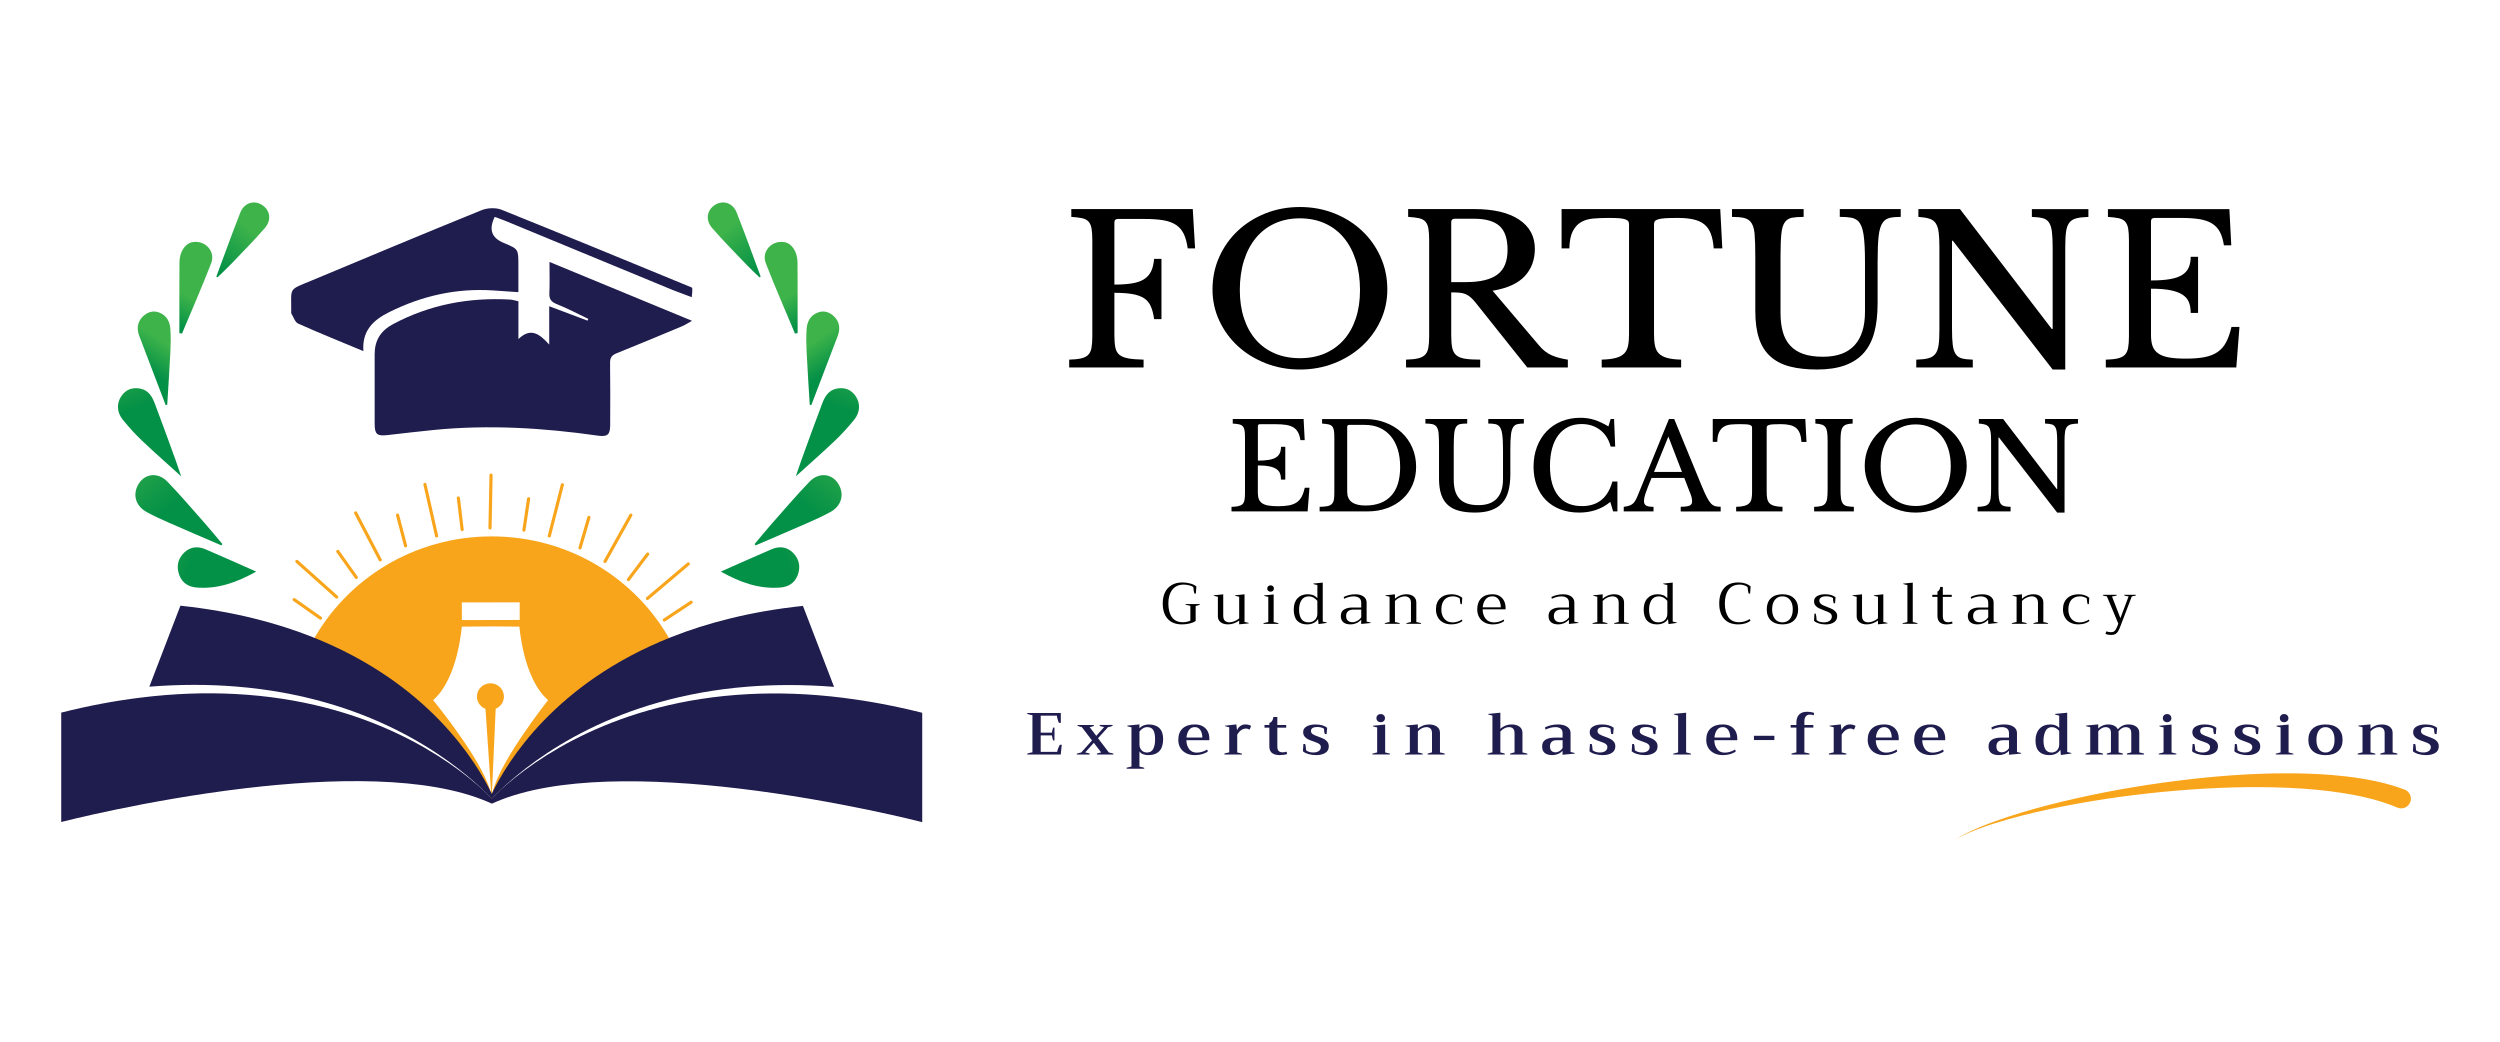 <?xml version="1.0" encoding="utf-8"?>
<!-- Generator: Adobe Illustrator 24.3.0, SVG Export Plug-In . SVG Version: 6.00 Build 0)  -->
<svg version="1.1" id="Layer_1" xmlns="http://www.w3.org/2000/svg" xmlns:xlink="http://www.w3.org/1999/xlink" x="0px" y="0px"
	 viewBox="0 0 1416.96 590.4" style="enable-background:new 0 0 1416.96 590.4;" xml:space="preserve">
<style type="text/css">
	.st0{fill:#F8A51B;}
	.st1{fill:none;stroke:#F8A51B;stroke-width:1.792;stroke-linecap:round;stroke-miterlimit:10;}
	.st2{fill:#1F1C4E;}
	.st3{fill:url(#SVGID_1_);}
	.st4{fill:url(#SVGID_2_);}
	.st5{fill:url(#SVGID_3_);}
	.st6{fill:url(#SVGID_4_);}
	.st7{fill:url(#SVGID_5_);}
	.st8{fill:url(#SVGID_6_);}
	.st9{fill:url(#SVGID_7_);}
	.st10{fill:url(#SVGID_8_);}
	.st11{fill:url(#SVGID_9_);}
	.st12{fill:url(#SVGID_10_);}
	.st13{fill:url(#SVGID_11_);}
	.st14{fill:url(#SVGID_12_);}
</style>
<g>
	<g>
		<g>
			<g>
				<path class="st0" d="M380.14,363.41c-19.42-35.35-57.58-59.39-101.47-59.39c-43.85,0-81.97,23.99-101.42,59.3
					c-3.26,5.9-5.99,12.12-8.13,18.59c81.48,21.7,108.13,68.54,109.5,71.04v0.01c0.01,0.01,0.01,0.01,0.01,0.02
					c0.02,0.03,0.03,0.06,0.03,0.07v0.01h0.02v-0.01c0.4-0.75,26.48-49.02,109.54-71.13h0.01
					C386.09,375.48,383.38,369.29,380.14,363.41z M261.77,341.45l32.79-0.07v10l-32.79,0.07V341.45z M278.71,452.07l2.24-50.36
					c2.75-1.14,4.67-3.81,4.67-6.92c0-4.15-3.41-7.51-7.64-7.51c-4.24,0-7.67,3.36-7.67,7.51c0,3.16,2,5.88,4.85,6.97l3.37,49.93
					c0-0.01,0-0.02-0.01-0.02c-1.7-16.8-33.04-54.84-33.04-54.84c14.12-12.13,16.25-41.66,16.25-41.66l18.29-0.13l14.38,0.13
					c0,0,2.13,29.53,16.26,41.66C310.65,396.83,279.9,435.51,278.71,452.07L278.71,452.07z"/>
				<g>
					<line class="st1" x1="181.65" y1="350.35" x2="166.72" y2="339.85"/>
					<g>
						<g>
							<path class="st1" d="M166.72,339.85"/>
							<path class="st1" d="M181.65,350.35"/>
							<line class="st1" x1="190.83" y1="338.39" x2="168.25" y2="318.2"/>
							<line class="st1" x1="201.95" y1="327.29" x2="191.44" y2="312.52"/>
							<line class="st1" x1="215.5" y1="317.35" x2="201.57" y2="290.7"/>
							<line class="st1" x1="229.88" y1="309.36" x2="225.32" y2="291.92"/>
							<line class="st1" x1="247.46" y1="303.79" x2="240.85" y2="274.56"/>
							<line class="st1" x1="261.94" y1="300.14" x2="259.79" y2="282.27"/>
							<line class="st1" x1="277.73" y1="299.22" x2="278.32" y2="269.29"/>
						</g>
						<line class="st1" x1="384.42" y1="365.01" x2="412.9" y2="354.09"/>
						<line class="st1" x1="376.52" y1="351.4" x2="391.75" y2="341.31"/>
						<line class="st1" x1="366.96" y1="339.2" x2="390.1" y2="319.63"/>
						<line class="st1" x1="356.16" y1="328.51" x2="367.08" y2="314.03"/>
						<line class="st1" x1="342.9" y1="318.22" x2="357.57" y2="291.95"/>
						<line class="st1" x1="328.74" y1="310.54" x2="333.79" y2="293.24"/>
						<line class="st1" x1="311.32" y1="303.8" x2="318.75" y2="274.76"/>
						<line class="st1" x1="296.95" y1="300.47" x2="299.61" y2="282.67"/>
					</g>
				</g>
			</g>
			<g>
				<g>
					<g>
						<path class="st1" d="M166.72,337.64"/>
						<path class="st1" d="M181.65,348.14"/>
						<g>
							<g>
								<path class="st1" d="M166.72,337.64"/>
								<path class="st1" d="M181.65,348.14"/>
							</g>
							<line class="st1" x1="384.42" y1="362.8" x2="412.9" y2="351.88"/>
						</g>
					</g>
				</g>
				<g>
					<path class="st2" d="M472.73,389.3c-17.51-1.39-33.8-1.32-48.88-0.11c-74.53,5.92-119.76,39.2-139.96,58.36
						c-0.08,0.07-0.14,0.12-0.21,0.2c-0.29,0.28-0.58,0.55-0.86,0.83c-0.69,0.68-1.62,1.59-2.38,2.34
						c-0.29,0.29-0.57,0.57-0.85,0.84v0.02c-0.18,0.17-0.34,0.34-0.51,0.52c-0.09,0.1-0.18,0.19-0.25,0.25
						c-0.03,0.03-0.05,0.07-0.09,0.09c-0.02-0.04-0.07-0.07-0.09-0.1c-0.25-0.26-0.51-0.53-0.79-0.8c-1.19-1.22-2.52-2.54-3.99-3.94
						c-0.03-0.02-0.05-0.04-0.08-0.07c-20.06-19.11-65.38-52.67-140.25-58.63c-15.08-1.21-31.37-1.29-48.9,0.1l17.62-45.9
						c14.93,1.59,28.66,4.02,41.3,7.13c12.14,2.98,23.27,6.57,33.48,10.62c65.66,26,92.88,70.51,101.68,88.87
						c8.85-18.44,36.1-62.85,101.67-88.8c10.2-4.04,21.33-7.63,33.46-10.6c12.64-3.11,26.36-5.54,41.25-7.11L472.73,389.3z"/>
					<g>
						<path class="st2" d="M522.7,403.99v61.99c0,0-48.25-12.5-104.48-19.13c-48.45-5.72-102.82-7.08-137.29,7.7
							c-0.28,0.1-1.82,0.79-2.15,0.94c-0.07-0.03-2.25-1.01-2.32-1.03c-34.48-14.79-88.87-13.42-137.33-7.71
							C82.94,453.39,34.7,465.9,34.7,465.9V403.9c15.7-3.96,30.62-6.73,44.78-8.47c19.31-2.41,37.19-2.95,53.67-2.09
							c75.53,3.88,121.57,37.06,140.65,54.37c0.03,0.03,0.05,0.05,0.08,0.06c1.47,1.41,2.8,2.72,3.99,3.94
							c0.28,0.27,0.54,0.54,0.79,0.8c0.03,0.04,0.07,0.06,0.09,0.1c0.04-0.03,0.07-0.06,0.09-0.1c0.25-0.24,0.5-0.5,0.76-0.76v-0.01
							c1.23-1.25,2.58-2.59,4.08-4.01c0.07-0.08,0.13-0.14,0.21-0.21c19.25-17.35,65.22-50.24,140.38-54.1
							c16.48-0.86,34.35-0.32,53.65,2.09C492.08,397.28,507,400.05,522.7,403.99z"/>
					</g>
				</g>
			</g>
		</g>
		<g>
			<path class="st2" d="M293.83,170.76c0,7.01,0,13.57,0,21.43c7.09-6.88,12.08-2.79,17.46,3.11c0-7.88,0-14.25,0-21.73
				c7.74,2.91,14.73,5.54,21.72,8.17c0.15-0.33,0.31-0.66,0.46-0.99c-5.96-2.83-11.79-5.96-17.92-8.39
				c-3.27-1.29-4.33-2.92-4.18-6.23c0.26-5.62,0.07-11.25,0.07-17.66c26.84,11.09,53.13,21.94,80.78,33.36
				c-2.67,1.48-3.99,2.4-5.45,3.01c-12.37,5.17-24.73,10.37-37.18,15.34c-2.82,1.12-3.86,2.52-3.81,5.51
				c0.17,11.78,0.1,23.57,0.06,35.36c-0.02,5.4-1.62,6.63-6.94,5.87c-30.9-4.4-61.89-6.31-93.06-3.22c-8.74,0.87-17.47,1.9-26.2,2.9
				c-5.87,0.67-7.26-0.43-7.28-6.22c-0.03-13.2-0.02-26.4-0.01-39.6c0-7.73,3.27-13.25,10.46-17.09
				c20.74-11.05,42.88-15.19,66.25-13.91C290.49,169.86,291.88,170.35,293.83,170.76z"/>
			<path class="st2" d="M205.96,199.01c-12.96-5.4-25.08-10.27-36.97-15.61c-1.83-0.82-2.65-3.8-3.9-5.8
				c-0.14-0.23-0.03-0.62-0.03-0.93c0.12-14.09-1.96-12.03,11.81-17.77c31.97-13.34,63.92-26.73,96.03-39.75
				c3.32-1.35,8.15-1.57,11.41-0.26c34.23,13.78,73.75,30.02,107.85,44.1c0.59,0.24-0.09,5.46-0.09,5.46s-9.04-3.36-10.81-4.09
				c-31.59-13.05-63.17-26.11-94.76-39.15c-2.02-0.84-4.11-1.53-6.12-2.28c-3.49,7.29-1.77,11.89,5.23,14.81
				c8.21,3.42,8.2,3.42,8.2,12.47c0,5.01,0,10.02,0,15.38c-5.12-0.35-9.85-0.69-14.58-0.99c-20.67-1.32-40.04,3.07-58.48,12.23
				C211.6,181.36,205.14,187.32,205.96,199.01z"/>
		</g>
		<g>
			<linearGradient id="SVGID_1_" gradientUnits="userSpaceOnUse" x1="95.439" y1="288.669" x2="65.136" y2="250.49">
				<stop  offset="0" style="stop-color:#039047"/>
				<stop  offset="1" style="stop-color:#3DB34A"/>
			</linearGradient>
			<path class="st3" d="M125.49,309.12c-9.93-4.28-19.87-8.51-29.77-12.86c-4.25-1.87-8.49-3.8-12.56-6.02
				c-5.87-3.19-7.88-9.01-5.34-14.57c3.27-7.18,11.37-8.64,17.16-2.6c7.38,7.7,14.32,15.82,21.38,23.82
				c3.31,3.75,6.46,7.64,9.68,11.46C125.85,308.61,125.67,308.87,125.49,309.12z"/>
			<linearGradient id="SVGID_2_" gradientUnits="userSpaceOnUse" x1="77.533" y1="231.259" x2="64.961" y2="198.392">
				<stop  offset="0" style="stop-color:#039047"/>
				<stop  offset="1" style="stop-color:#3DB34A"/>
			</linearGradient>
			<path class="st4" d="M102.66,269.95c-6.91-6.27-14.69-13.1-22.19-20.21c-3.87-3.66-7.43-7.67-10.81-11.77
				c-3.5-4.25-3.66-9.43-0.88-13.47c2.56-3.71,6.18-5.1,10.61-4.28c4.8,0.89,6.87,4.61,8.36,8.53c4,10.53,7.82,21.14,11.67,31.73
				C100.71,264.05,101.88,267.66,102.66,269.95z"/>
			<linearGradient id="SVGID_3_" gradientUnits="userSpaceOnUse" x1="107.774" y1="320.287" x2="65.656" y2="306.15">
				<stop  offset="0" style="stop-color:#039047"/>
				<stop  offset="1" style="stop-color:#3DB34A"/>
			</linearGradient>
			<path class="st5" d="M145.2,323.97c-11.02,6.14-21.65,9.96-33.59,9.05c-4.77-0.36-8.34-2.59-10-7.07
				c-1.74-4.68-0.91-9.1,2.68-12.66c3.44-3.41,7.74-3.86,12.12-1.99C125.8,315.33,135.14,319.53,145.2,323.97z"/>
			<linearGradient id="SVGID_4_" gradientUnits="userSpaceOnUse" x1="93.987" y1="181.838" x2="103.016" y2="165.888">
				<stop  offset="0" style="stop-color:#039047"/>
				<stop  offset="1" style="stop-color:#3DB34A"/>
			</linearGradient>
			<path class="st6" d="M101.66,188.81c0-3.8,0-7.6,0-11.41c0.01-9.57-0.03-19.13,0.06-28.7c0.06-5.97,3.14-10.64,7.28-11.43
				c7.11-1.35,13.32,5.09,10.71,11.87c-5.17,13.43-11,26.62-16.55,39.91C102.66,188.98,102.16,188.9,101.66,188.81z"/>
			<linearGradient id="SVGID_5_" gradientUnits="userSpaceOnUse" x1="83.931" y1="210.113" x2="93.991" y2="194.853">
				<stop  offset="0" style="stop-color:#039047"/>
				<stop  offset="1" style="stop-color:#3DB34A"/>
			</linearGradient>
			<path class="st7" d="M93.9,229.62c-4.99-13.05-10.01-26.09-14.94-39.16c-1.52-4.03-1.23-7.98,2.05-11.12
				c2.53-2.42,5.67-3.55,9.22-2.2c4.36,1.66,6.06,5.25,6.34,9.45c0.27,4.13,0.23,8.29,0.02,12.43c-0.51,10.12-1.19,20.24-1.8,30.35
				C94.48,229.45,94.19,229.53,93.9,229.62z"/>
			<linearGradient id="SVGID_6_" gradientUnits="userSpaceOnUse" x1="121.46" y1="151.861" x2="139.823" y2="128.705">
				<stop  offset="0" style="stop-color:#039047"/>
				<stop  offset="1" style="stop-color:#3DB34A"/>
			</linearGradient>
			<path class="st8" d="M122.6,156.79c4.5-12.1,8.85-24.25,13.59-36.26c2.17-5.49,7.49-7.21,12.04-4.55
				c4.79,2.8,5.93,8.6,1.88,13.27c-6.12,7.05-12.72,13.7-19.18,20.46c-2.45,2.57-5.08,4.98-7.63,7.47
				C123.06,157.04,122.83,156.92,122.6,156.79z"/>
		</g>
		<g>
			
				<linearGradient id="SVGID_7_" gradientUnits="userSpaceOnUse" x1="4131.612" y1="288.669" x2="4101.309" y2="250.49" gradientTransform="matrix(-1 0 0 1 4589.912 0)">
				<stop  offset="0" style="stop-color:#039047"/>
				<stop  offset="1" style="stop-color:#3DB34A"/>
			</linearGradient>
			<path class="st9" d="M428.25,309.12c9.93-4.28,19.87-8.51,29.77-12.86c4.25-1.87,8.49-3.8,12.56-6.02
				c5.87-3.19,7.88-9.01,5.34-14.57c-3.27-7.18-11.37-8.64-17.16-2.6c-7.38,7.7-14.32,15.82-21.38,23.82
				c-3.31,3.75-6.46,7.64-9.68,11.46C427.89,308.61,428.07,308.87,428.25,309.12z"/>
			
				<linearGradient id="SVGID_8_" gradientUnits="userSpaceOnUse" x1="4113.706" y1="231.259" x2="4101.133" y2="198.392" gradientTransform="matrix(-1 0 0 1 4589.912 0)">
				<stop  offset="0" style="stop-color:#039047"/>
				<stop  offset="1" style="stop-color:#3DB34A"/>
			</linearGradient>
			<path class="st10" d="M451.08,269.95c6.91-6.27,14.69-13.1,22.19-20.21c3.87-3.66,7.43-7.67,10.81-11.77
				c3.5-4.25,3.66-9.43,0.88-13.47c-2.56-3.71-6.18-5.1-10.61-4.28c-4.8,0.89-6.87,4.61-8.36,8.53c-4,10.53-7.82,21.14-11.67,31.73
				C453.03,264.05,451.86,267.66,451.08,269.95z"/>
			
				<linearGradient id="SVGID_9_" gradientUnits="userSpaceOnUse" x1="4143.947" y1="320.287" x2="4101.829" y2="306.15" gradientTransform="matrix(-1 0 0 1 4589.912 0)">
				<stop  offset="0" style="stop-color:#039047"/>
				<stop  offset="1" style="stop-color:#3DB34A"/>
			</linearGradient>
			<path class="st11" d="M408.54,323.97c11.02,6.14,21.65,9.96,33.59,9.05c4.77-0.36,8.34-2.59,10-7.07
				c1.74-4.68,0.91-9.1-2.68-12.66c-3.44-3.41-7.74-3.86-12.12-1.99C427.94,315.33,418.6,319.53,408.54,323.97z"/>
			
				<linearGradient id="SVGID_10_" gradientUnits="userSpaceOnUse" x1="4130.16" y1="181.838" x2="4139.189" y2="165.888" gradientTransform="matrix(-1 0 0 1 4589.912 0)">
				<stop  offset="0" style="stop-color:#039047"/>
				<stop  offset="1" style="stop-color:#3DB34A"/>
			</linearGradient>
			<path class="st12" d="M452.08,188.81c0-3.8,0-7.6,0-11.41c-0.01-9.57,0.03-19.13-0.06-28.7c-0.06-5.97-3.14-10.64-7.28-11.43
				c-7.11-1.35-13.32,5.09-10.71,11.87c5.17,13.43,11,26.62,16.55,39.91C451.08,188.98,451.58,188.9,452.08,188.81z"/>
			
				<linearGradient id="SVGID_11_" gradientUnits="userSpaceOnUse" x1="4120.104" y1="210.113" x2="4130.164" y2="194.853" gradientTransform="matrix(-1 0 0 1 4589.912 0)">
				<stop  offset="0" style="stop-color:#039047"/>
				<stop  offset="1" style="stop-color:#3DB34A"/>
			</linearGradient>
			<path class="st13" d="M459.84,229.62c4.99-13.05,10.01-26.09,14.94-39.16c1.52-4.03,1.23-7.98-2.05-11.12
				c-2.53-2.42-5.67-3.55-9.22-2.2c-4.36,1.66-6.06,5.25-6.34,9.45c-0.27,4.13-0.23,8.29-0.02,12.43
				c0.51,10.12,1.19,20.24,1.8,30.35C459.25,229.45,459.55,229.53,459.84,229.62z"/>
			
				<linearGradient id="SVGID_12_" gradientUnits="userSpaceOnUse" x1="4157.633" y1="151.861" x2="4175.996" y2="128.705" gradientTransform="matrix(-1 0 0 1 4589.912 0)">
				<stop  offset="0" style="stop-color:#039047"/>
				<stop  offset="1" style="stop-color:#3DB34A"/>
			</linearGradient>
			<path class="st14" d="M431.14,156.79c-4.5-12.1-8.85-24.25-13.59-36.26c-2.17-5.49-7.49-7.21-12.04-4.55
				c-4.79,2.8-5.93,8.6-1.88,13.27c6.12,7.05,12.72,13.7,19.18,20.46c2.45,2.57,5.08,4.98,7.63,7.47
				C430.68,157.04,430.91,156.92,431.14,156.79z"/>
		</g>
	</g>
	<g>
		<g>
			<path class="st2" d="M601.79,422.11l-0.58,5.55h-18.96v-0.54c1.12-0.38,2.1-0.62,2.92-0.71v-21.05
				c-0.87-0.13-1.84-0.37-2.92-0.71v-0.54h19v5.61h-1.03c-0.23-0.36-0.48-1-0.74-1.93c-0.26-0.93-0.42-1.64-0.46-2.14h-9.17v9.62
				h6.36c0.05-0.38,0.13-0.85,0.26-1.41c0.13-0.56,0.27-1.04,0.43-1.45h0.76v7.26h-0.76c-0.16-0.43-0.3-0.91-0.43-1.46
				c-0.13-0.55-0.21-1.01-0.26-1.4h-6.36v9.35h9.34c0.05-0.54,0.25-1.26,0.62-2.15c0.37-0.9,0.69-1.54,0.96-1.92H601.79z"/>
			<path class="st2" d="M631.06,427.15v0.5h-9.34v-0.54c1.05-0.34,1.85-0.55,2.4-0.64l-4.16-5.45l-4.91,5.45
				c1.03,0.18,1.89,0.39,2.58,0.64v0.54h-7.32v-0.47c1.03-0.36,1.87-0.58,2.51-0.67l6.11-6.83l-5.77-7.56
				c-0.71-0.11-1.51-0.36-2.4-0.74v-0.47h9.21v0.57c-1.26,0.4-2.05,0.62-2.37,0.64l3.74,4.94l4.47-4.98
				c-1.1-0.18-1.95-0.4-2.54-0.67v-0.51h7.32v0.51c-0.76,0.34-1.61,0.57-2.58,0.71l-5.67,6.29l6.15,8.1
				C629.24,426.63,630.1,426.84,631.06,427.15z"/>
			<path class="st2" d="M638.58,435.12c0.8-0.22,1.71-0.45,2.71-0.67v-22.22c-0.99-0.2-1.76-0.4-2.34-0.61v-0.37l6.87-0.67v2.22
				c0.76-0.83,1.61-1.4,2.56-1.72c0.95-0.31,1.84-0.47,2.66-0.47c2.63,0,4.66,0.69,6.08,2.07c1.42,1.38,2.13,3.45,2.13,6.2
				c0,6.07-2.85,9.11-8.55,9.11c-0.99,0-1.92-0.17-2.82-0.5c-0.89-0.34-1.58-0.87-2.06-1.61v8.61c0.71,0.11,1.61,0.34,2.71,0.67
				v0.54h-9.96V435.12z M653.63,424.48c0.71-1.36,1.06-3.17,1.06-5.43c0-2.33-0.34-4.07-1.01-5.21c-0.68-1.14-1.83-1.72-3.45-1.72
				c-0.85,0-1.66,0.23-2.44,0.71c-0.78,0.47-1.43,1.06-1.96,1.78v7.33c0,1.28,0.38,2.36,1.15,3.24c0.77,0.89,1.81,1.33,3.14,1.33
				C651.75,426.51,652.92,425.84,653.63,424.48z"/>
			<path class="st2" d="M685.43,419.52h-13.02c0.05,2.02,0.57,3.7,1.56,5.04c1,1.35,2.46,2.02,4.38,2.02c0.94,0,1.94-0.16,3.01-0.47
				c1.07-0.31,2-0.75,2.8-1.31l0.45,1.08c-0.73,0.6-1.75,1.11-3.04,1.51c-1.29,0.4-2.7,0.6-4.21,0.6c-1.95,0-3.64-0.36-5.07-1.08
				c-1.43-0.72-2.53-1.73-3.3-3.04c-0.77-1.31-1.15-2.83-1.15-4.56c0-2.78,0.82-4.93,2.46-6.44c1.64-1.51,3.92-2.27,6.85-2.27
				c1.86,0,3.4,0.36,4.64,1.09c1.24,0.73,2.15,1.69,2.75,2.89c0.6,1.2,0.89,2.54,0.89,4.02V419.52z M681.48,418.04
				c0-0.9-0.14-1.8-0.41-2.71c-0.27-0.91-0.73-1.67-1.37-2.29c-0.64-0.62-1.48-0.92-2.51-0.92c-1.42,0-2.52,0.55-3.3,1.66
				c-0.78,1.11-1.25,2.53-1.41,4.25H681.48z"/>
			<path class="st2" d="M693.99,427.12c0.64-0.27,1.55-0.49,2.71-0.67v-14.22c-1.01-0.22-1.79-0.44-2.34-0.64v-0.3l6.36-0.71
				l0.38,3.09h0.14c0.41-0.94,1.03-1.69,1.86-2.24c0.82-0.55,1.7-0.82,2.64-0.82c0.69,0,1.29,0.06,1.82,0.18
				c0.53,0.12,1.04,0.34,1.55,0.66l-0.86,2.12c-0.64-0.43-1.32-0.64-2.03-0.64c-1.01,0-1.95,0.32-2.82,0.96
				c-0.87,0.64-1.59,1.48-2.16,2.51v10.09c0.94,0.16,1.83,0.38,2.68,0.67v0.5h-9.93V427.12z"/>
			<path class="st2" d="M729.51,427.39c-1.21,0.4-2.62,0.6-4.23,0.6c-1.79,0-3.21-0.39-4.26-1.16c-1.05-0.77-1.58-2.03-1.58-3.78
				v-10.63h-2.75v-1.51h2.75v-1.11c1.28-0.4,2.05-1.54,2.3-3.4h2.23v4.5h5.02v1.51h-5.02v10.63c0,1.28,0.26,2.16,0.79,2.64
				c0.53,0.48,1.27,0.72,2.23,0.72c0.69,0,1.43-0.12,2.23-0.37L729.51,427.39z"/>
			<path class="st2" d="M741.58,427.39c-1.34-0.4-2.38-0.93-3.11-1.58l0.28-4.14h1c0.14,0.36,0.25,0.9,0.34,1.61
				c0.09,0.72,0.15,1.37,0.17,1.95c0.46,0.38,1.04,0.69,1.75,0.92c0.71,0.24,1.49,0.35,2.34,0.35c1.28,0,2.32-0.27,3.11-0.82
				c0.79-0.55,1.18-1.32,1.18-2.3c0-0.54-0.18-0.99-0.55-1.36c-0.37-0.37-0.82-0.68-1.36-0.92c-0.54-0.25-1.3-0.54-2.28-0.87
				c-1.21-0.4-2.22-0.8-3.01-1.18c-0.79-0.38-1.46-0.91-2.01-1.58c-0.55-0.67-0.82-1.52-0.82-2.55c0-1.39,0.66-2.46,1.99-3.2
				c1.33-0.74,2.99-1.11,4.98-1.11c2.89,0,5.1,0.64,6.63,1.92l-0.31,3.53h-1.03c-0.14-0.36-0.25-0.82-0.33-1.38
				c-0.08-0.56-0.12-1.11-0.12-1.65c-0.96-0.65-2.26-0.98-3.88-0.98c-1.05,0-1.9,0.18-2.54,0.54c-0.64,0.36-0.96,0.93-0.96,1.72
				c0,0.79,0.34,1.4,1.03,1.83c0.69,0.44,1.75,0.9,3.19,1.4c1.26,0.45,2.28,0.87,3.06,1.26c0.78,0.39,1.44,0.94,1.99,1.63
				c0.55,0.69,0.82,1.57,0.82,2.62c0,1.66-0.68,2.9-2.03,3.71c-1.35,0.82-3.06,1.23-5.12,1.23
				C744.39,427.99,742.92,427.79,741.58,427.39z"/>
			<path class="st2" d="M777.84,427.15c0.41-0.14,1.32-0.37,2.71-0.71v-14.16c-0.69-0.11-1.48-0.31-2.37-0.6v-0.34l6.9-0.67v15.8
				c1.01,0.2,1.91,0.43,2.71,0.67v0.5h-9.96V427.15z M780.81,408.69c-0.45-0.43-0.67-0.97-0.67-1.65c0-0.67,0.22-1.23,0.67-1.66
				c0.45-0.44,1.03-0.66,1.74-0.66c0.71,0,1.29,0.22,1.75,0.66c0.46,0.44,0.69,0.99,0.69,1.66c0,0.67-0.23,1.22-0.69,1.65
				s-1.04,0.64-1.75,0.64C781.83,409.33,781.26,409.12,780.81,408.69z"/>
			<path class="st2" d="M818.85,427.15v0.5h-9.69v-0.5c1.03-0.36,1.86-0.59,2.47-0.71v-10.86c0-2.31-1.07-3.46-3.2-3.46
				c-0.76,0-1.56,0.2-2.42,0.59c-0.86,0.39-1.66,1-2.39,1.83v11.94c0.94,0.16,1.84,0.38,2.71,0.67v0.5h-9.96v-0.5
				c0.96-0.36,1.87-0.59,2.71-0.71v-14.22c-0.94-0.2-1.73-0.42-2.37-0.64v-0.34l6.9-0.67V413c0.8-0.72,1.75-1.29,2.85-1.73
				c1.1-0.44,2.28-0.66,3.54-0.66c1.83,0,3.32,0.42,4.45,1.26c1.13,0.84,1.7,2.01,1.7,3.51v11.1
				C817.32,426.66,818.21,426.88,818.85,427.15z"/>
			<path class="st2" d="M865.67,427.15v0.5h-9.76v-0.5c1.03-0.36,1.87-0.59,2.51-0.71v-10.86c0-2.31-1.07-3.46-3.2-3.46
				c-0.76,0-1.56,0.21-2.42,0.62c-0.86,0.42-1.67,1.04-2.42,1.87v11.87c0.87,0.14,1.71,0.36,2.51,0.67v0.5h-9.72v-0.5
				c1.17-0.4,2.07-0.64,2.71-0.71V405.6c-0.94-0.2-1.73-0.42-2.37-0.64v-0.34l6.87-0.67v9.11c0.78-0.74,1.72-1.33,2.83-1.78
				c1.11-0.45,2.31-0.67,3.59-0.67c1.83,0,3.31,0.42,4.43,1.26c1.12,0.84,1.68,2.01,1.68,3.51v11.1
				C863.86,426.64,864.78,426.86,865.67,427.15z"/>
			<path class="st2" d="M874.05,423.08c0-1.77,0.64-3.05,1.92-3.83c1.28-0.78,2.98-1.18,5.08-1.18h4.6v-2.45
				c0-1.21-0.36-2.1-1.08-2.66c-0.72-0.56-1.72-0.84-3.01-0.84c-0.92,0-1.87,0.13-2.87,0.4c-1,0.27-1.91,0.6-2.73,1.01l-0.28-1.28
				c1.01-0.52,2.14-0.92,3.4-1.21c1.26-0.29,2.55-0.44,3.88-0.44c2.22,0,3.98,0.44,5.27,1.31c1.29,0.87,1.94,2.04,1.94,3.5v10.79
				c0.87,0.18,1.65,0.37,2.34,0.57v0.37l-6.87,0.64v-2.25c-0.78,0.83-1.67,1.45-2.66,1.85c-1,0.4-2.02,0.6-3.07,0.6
				C876.01,427.99,874.05,426.36,874.05,423.08z M883.91,425.71c0.78-0.47,1.36-1.04,1.75-1.72v-4.44h-3.54
				c-1.19,0-2.09,0.31-2.7,0.92c-0.61,0.62-0.91,1.47-0.91,2.57c0,1.14,0.28,1.99,0.84,2.54c0.56,0.55,1.32,0.82,2.28,0.82
				C882.38,426.41,883.13,426.18,883.91,425.71z"/>
			<path class="st2" d="M903.99,427.39c-1.34-0.4-2.38-0.93-3.11-1.58l0.28-4.14h1c0.14,0.36,0.25,0.9,0.34,1.61
				c0.09,0.72,0.15,1.37,0.17,1.95c0.46,0.38,1.04,0.69,1.75,0.92c0.71,0.24,1.49,0.35,2.34,0.35c1.28,0,2.32-0.27,3.11-0.82
				c0.79-0.55,1.18-1.32,1.18-2.3c0-0.54-0.18-0.99-0.55-1.36c-0.37-0.37-0.82-0.68-1.36-0.92c-0.54-0.25-1.3-0.54-2.28-0.87
				c-1.21-0.4-2.22-0.8-3.01-1.18c-0.79-0.38-1.46-0.91-2.01-1.58c-0.55-0.67-0.82-1.52-0.82-2.55c0-1.39,0.66-2.46,1.99-3.2
				c1.33-0.74,2.99-1.11,4.98-1.11c2.89,0,5.1,0.64,6.63,1.92l-0.31,3.53h-1.03c-0.14-0.36-0.25-0.82-0.33-1.38
				c-0.08-0.56-0.12-1.11-0.12-1.65c-0.96-0.65-2.26-0.98-3.88-0.98c-1.05,0-1.9,0.18-2.54,0.54c-0.64,0.36-0.96,0.93-0.96,1.72
				c0,0.79,0.34,1.4,1.03,1.83c0.69,0.44,1.75,0.9,3.19,1.4c1.26,0.45,2.28,0.87,3.06,1.26c0.78,0.39,1.44,0.94,1.99,1.63
				c0.55,0.69,0.82,1.57,0.82,2.62c0,1.66-0.68,2.9-2.03,3.71c-1.35,0.82-3.06,1.23-5.12,1.23
				C906.8,427.99,905.33,427.79,903.99,427.39z"/>
			<path class="st2" d="M927.93,427.39c-1.34-0.4-2.38-0.93-3.11-1.58l0.28-4.14h1c0.14,0.36,0.25,0.9,0.34,1.61
				c0.09,0.72,0.15,1.37,0.17,1.95c0.46,0.38,1.04,0.69,1.75,0.92c0.71,0.24,1.49,0.35,2.34,0.35c1.28,0,2.32-0.27,3.11-0.82
				c0.79-0.55,1.18-1.32,1.18-2.3c0-0.54-0.18-0.99-0.55-1.36c-0.37-0.37-0.82-0.68-1.36-0.92c-0.54-0.25-1.3-0.54-2.28-0.87
				c-1.21-0.4-2.22-0.8-3.01-1.18c-0.79-0.38-1.46-0.91-2.01-1.58c-0.55-0.67-0.82-1.52-0.82-2.55c0-1.39,0.66-2.46,1.99-3.2
				c1.33-0.74,2.99-1.11,4.98-1.11c2.89,0,5.1,0.64,6.63,1.92l-0.31,3.53h-1.03c-0.14-0.36-0.25-0.82-0.33-1.38
				c-0.08-0.56-0.12-1.11-0.12-1.65c-0.96-0.65-2.26-0.98-3.88-0.98c-1.05,0-1.9,0.18-2.54,0.54c-0.64,0.36-0.96,0.93-0.96,1.72
				c0,0.79,0.34,1.4,1.03,1.83c0.69,0.44,1.75,0.9,3.19,1.4c1.26,0.45,2.28,0.87,3.06,1.26c0.78,0.39,1.44,0.94,1.99,1.63
				c0.55,0.69,0.82,1.57,0.82,2.62c0,1.66-0.68,2.9-2.03,3.71c-1.35,0.82-3.06,1.23-5.12,1.23
				C930.74,427.99,929.27,427.79,927.93,427.39z"/>
			<path class="st2" d="M948.42,427.15c0.48-0.16,1.39-0.39,2.71-0.71V405.6c-0.94-0.2-1.73-0.42-2.37-0.64v-0.34l6.9-0.67v22.53
				c1.01,0.16,1.91,0.38,2.71,0.67v0.5h-9.96V427.15z"/>
			<path class="st2" d="M984.66,419.52h-13.02c0.05,2.02,0.57,3.7,1.56,5.04s2.46,2.02,4.38,2.02c0.94,0,1.94-0.16,3.01-0.47
				c1.06-0.31,2-0.75,2.8-1.31l0.45,1.08c-0.73,0.6-1.75,1.11-3.04,1.51c-1.29,0.4-2.7,0.6-4.21,0.6c-1.95,0-3.63-0.36-5.07-1.08
				c-1.43-0.72-2.53-1.73-3.3-3.04c-0.77-1.31-1.15-2.83-1.15-4.56c0-2.78,0.82-4.93,2.46-6.44c1.64-1.51,3.92-2.27,6.85-2.27
				c1.86,0,3.4,0.36,4.64,1.09c1.24,0.73,2.15,1.69,2.75,2.89c0.59,1.2,0.89,2.54,0.89,4.02V419.52z M980.71,418.04
				c0-0.9-0.14-1.8-0.41-2.71c-0.28-0.91-0.73-1.67-1.37-2.29c-0.64-0.62-1.48-0.92-2.51-0.92c-1.42,0-2.52,0.55-3.3,1.66
				c-0.78,1.11-1.25,2.53-1.41,4.25H980.71z"/>
			<path class="st2" d="M994.11,417.03h11.58v2.42h-11.58V417.03z"/>
			<path class="st2" d="M1023.51,406c-0.55,0.65-0.82,1.63-0.82,2.92v1.98h5.08v1.51h-5.08v14.06c1.21,0.2,2.19,0.43,2.92,0.67v0.5
				h-10.2v-0.54c1.49-0.43,2.4-0.65,2.75-0.67v-14.02h-3.23v-1.51h3.23v-1.35c0-1.99,0.52-3.51,1.56-4.56
				c1.04-1.04,2.47-1.56,4.28-1.56c1.63,0,3.03,0.21,4.23,0.64l-0.28,1.35c-0.76-0.27-1.5-0.4-2.23-0.4
				C1024.79,405.03,1024.06,405.35,1023.51,406z"/>
			<path class="st2" d="M1036.6,427.12c0.64-0.27,1.55-0.49,2.71-0.67v-14.22c-1.01-0.22-1.79-0.44-2.34-0.64v-0.3l6.35-0.71
				l0.38,3.09h0.14c0.41-0.94,1.03-1.69,1.86-2.24c0.82-0.55,1.7-0.82,2.64-0.82c0.69,0,1.29,0.06,1.82,0.18
				c0.53,0.12,1.04,0.34,1.55,0.66l-0.86,2.12c-0.64-0.43-1.32-0.64-2.03-0.64c-1.01,0-1.95,0.32-2.82,0.96
				c-0.87,0.64-1.59,1.48-2.16,2.51v10.09c0.94,0.16,1.83,0.38,2.68,0.67v0.5h-9.93V427.12z"/>
			<path class="st2" d="M1076.17,419.52h-13.02c0.05,2.02,0.57,3.7,1.56,5.04s2.46,2.02,4.38,2.02c0.94,0,1.94-0.16,3.01-0.47
				c1.06-0.31,2-0.75,2.8-1.31l0.45,1.08c-0.73,0.6-1.75,1.11-3.04,1.51c-1.29,0.4-2.7,0.6-4.21,0.6c-1.95,0-3.63-0.36-5.07-1.08
				c-1.43-0.72-2.53-1.73-3.3-3.04c-0.77-1.31-1.15-2.83-1.15-4.56c0-2.78,0.82-4.93,2.46-6.44c1.64-1.51,3.92-2.27,6.85-2.27
				c1.86,0,3.4,0.36,4.64,1.09c1.24,0.73,2.15,1.69,2.75,2.89c0.59,1.2,0.89,2.54,0.89,4.02V419.52z M1072.22,418.04
				c0-0.9-0.14-1.8-0.41-2.71c-0.28-0.91-0.73-1.67-1.37-2.29c-0.64-0.62-1.48-0.92-2.51-0.92c-1.42,0-2.52,0.55-3.3,1.66
				c-0.78,1.11-1.25,2.53-1.41,4.25H1072.22z"/>
			<path class="st2" d="M1102.51,419.52h-13.02c0.05,2.02,0.57,3.7,1.56,5.04s2.46,2.02,4.38,2.02c0.94,0,1.94-0.16,3.01-0.47
				c1.06-0.31,2-0.75,2.8-1.31l0.45,1.08c-0.73,0.6-1.75,1.11-3.04,1.51c-1.29,0.4-2.7,0.6-4.21,0.6c-1.95,0-3.63-0.36-5.07-1.08
				c-1.43-0.72-2.53-1.73-3.3-3.04c-0.77-1.31-1.15-2.83-1.15-4.56c0-2.78,0.82-4.93,2.46-6.44c1.64-1.51,3.92-2.27,6.85-2.27
				c1.86,0,3.4,0.36,4.64,1.09c1.24,0.73,2.15,1.69,2.75,2.89c0.59,1.2,0.89,2.54,0.89,4.02V419.52z M1098.56,418.04
				c0-0.9-0.14-1.8-0.41-2.71c-0.28-0.91-0.73-1.67-1.37-2.29c-0.64-0.62-1.48-0.92-2.51-0.92c-1.42,0-2.52,0.55-3.3,1.66
				c-0.78,1.11-1.25,2.53-1.41,4.25H1098.56z"/>
			<path class="st2" d="M1127.07,423.08c0-1.77,0.64-3.05,1.92-3.83c1.28-0.78,2.98-1.18,5.08-1.18h4.6v-2.45
				c0-1.21-0.36-2.1-1.08-2.66c-0.72-0.56-1.72-0.84-3.01-0.84c-0.92,0-1.87,0.13-2.87,0.4c-1,0.27-1.91,0.6-2.73,1.01l-0.28-1.28
				c1.01-0.52,2.14-0.92,3.4-1.21c1.26-0.29,2.55-0.44,3.88-0.44c2.22,0,3.98,0.44,5.27,1.31c1.29,0.87,1.94,2.04,1.94,3.5v10.79
				c0.87,0.18,1.65,0.37,2.34,0.57v0.37l-6.87,0.64v-2.25c-0.78,0.83-1.67,1.45-2.66,1.85c-1,0.4-2.02,0.6-3.07,0.6
				C1129.03,427.99,1127.07,426.36,1127.07,423.08z M1136.93,425.71c0.78-0.47,1.36-1.04,1.75-1.72v-4.44h-3.54
				c-1.19,0-2.09,0.31-2.7,0.92c-0.61,0.62-0.91,1.47-0.91,2.57c0,1.14,0.28,1.99,0.84,2.54c0.56,0.55,1.32,0.82,2.28,0.82
				C1135.4,426.41,1136.15,426.18,1136.93,425.71z"/>
			<path class="st2" d="M1155.72,425.96c-1.35-1.36-2.03-3.46-2.03-6.3c0-2.73,0.74-4.93,2.22-6.57c1.48-1.65,3.54-2.47,6.2-2.47
				c1.01,0,1.92,0.14,2.75,0.42c0.82,0.28,1.58,0.77,2.27,1.46v-6.89c-0.89-0.18-1.67-0.39-2.34-0.64v-0.34l6.87-0.67v22.26
				c0.99,0.2,1.76,0.39,2.34,0.57v0.3l-5.94,0.84c-0.11-0.92-0.21-1.93-0.27-3.03c-0.62,1.01-1.46,1.78-2.52,2.3
				c-1.07,0.53-2.32,0.79-3.76,0.79C1159,427.99,1157.07,427.32,1155.72,425.96z M1165.89,425.25c0.82-0.84,1.24-1.95,1.24-3.35
				v-7.63c-1.28-1.43-2.68-2.15-4.19-2.15c-1.67,0-2.87,0.76-3.61,2.29c-0.73,1.52-1.1,3.28-1.1,5.28c0,4.55,1.52,6.83,4.57,6.83
				C1164.04,426.51,1165.07,426.09,1165.89,425.25z"/>
			<path class="st2" d="M1215.22,427.15v0.5h-9.72v-0.5c0.11-0.05,0.43-0.16,0.94-0.34c0.52-0.18,1.03-0.3,1.53-0.37v-10.86
				c0-2.31-1.06-3.46-3.2-3.46c-0.69,0-1.38,0.2-2.08,0.6c-0.7,0.4-1.36,0.99-1.98,1.75c0.05,0.4,0.07,0.71,0.07,0.91v11.1
				c0.89,0.14,1.71,0.36,2.44,0.67v0.5h-9.17v-0.5c0.11-0.05,0.43-0.16,0.94-0.34c0.52-0.18,1-0.3,1.46-0.37v-10.86
				c0-1.26-0.27-2.15-0.81-2.67c-0.54-0.53-1.29-0.79-2.25-0.79c-0.69,0-1.39,0.2-2.11,0.59c-0.72,0.39-1.4,0.97-2.04,1.73v12.04
				c0.94,0.16,1.84,0.38,2.71,0.67v0.5H1182v-0.5c0.96-0.36,1.87-0.59,2.71-0.71v-14.22c-0.94-0.2-1.73-0.42-2.37-0.64v-0.34
				l6.9-0.67v2.32c0.69-0.67,1.5-1.22,2.44-1.65c0.94-0.42,1.97-0.64,3.09-0.64c1.35,0,2.51,0.24,3.49,0.72
				c0.97,0.48,1.67,1.16,2.08,2.03c0.71-0.83,1.57-1.5,2.58-2c1.01-0.51,2.15-0.76,3.43-0.76c1.83,0,3.32,0.42,4.45,1.26
				c1.13,0.84,1.7,2.01,1.7,3.51v11.1C1213.46,426.64,1214.37,426.86,1215.22,427.15z"/>
			<path class="st2" d="M1223.56,427.15c0.41-0.14,1.32-0.37,2.71-0.71v-14.16c-0.69-0.11-1.48-0.31-2.37-0.6v-0.34l6.9-0.67v15.8
				c1.01,0.2,1.91,0.43,2.71,0.67v0.5h-9.96V427.15z M1226.53,408.69c-0.45-0.43-0.67-0.97-0.67-1.65c0-0.67,0.22-1.23,0.67-1.66
				c0.45-0.44,1.03-0.66,1.74-0.66c0.71,0,1.29,0.22,1.75,0.66c0.46,0.44,0.69,0.99,0.69,1.66c0,0.67-0.23,1.22-0.69,1.65
				c-0.46,0.43-1.04,0.64-1.75,0.64C1227.56,409.33,1226.98,409.12,1226.53,408.69z"/>
			<path class="st2" d="M1245.56,427.39c-1.34-0.4-2.38-0.93-3.11-1.58l0.28-4.14h1c0.14,0.36,0.25,0.9,0.34,1.61
				c0.09,0.72,0.15,1.37,0.17,1.95c0.46,0.38,1.04,0.69,1.75,0.92c0.71,0.24,1.49,0.35,2.34,0.35c1.28,0,2.32-0.27,3.11-0.82
				c0.79-0.55,1.18-1.32,1.18-2.3c0-0.54-0.18-0.99-0.55-1.36c-0.37-0.37-0.82-0.68-1.36-0.92c-0.54-0.25-1.3-0.54-2.28-0.87
				c-1.21-0.4-2.22-0.8-3.01-1.18c-0.79-0.38-1.46-0.91-2.01-1.58c-0.55-0.67-0.82-1.52-0.82-2.55c0-1.39,0.66-2.46,1.99-3.2
				c1.33-0.74,2.99-1.11,4.98-1.11c2.89,0,5.1,0.64,6.63,1.92l-0.31,3.53h-1.03c-0.14-0.36-0.25-0.82-0.33-1.38
				c-0.08-0.56-0.12-1.11-0.12-1.65c-0.96-0.65-2.26-0.98-3.88-0.98c-1.05,0-1.9,0.18-2.54,0.54c-0.64,0.36-0.96,0.93-0.96,1.72
				c0,0.79,0.34,1.4,1.03,1.83c0.69,0.44,1.75,0.9,3.19,1.4c1.26,0.45,2.28,0.87,3.06,1.26c0.78,0.39,1.44,0.94,1.99,1.63
				c0.55,0.69,0.82,1.57,0.82,2.62c0,1.66-0.68,2.9-2.03,3.71c-1.35,0.82-3.06,1.23-5.12,1.23
				C1248.37,427.99,1246.9,427.79,1245.56,427.39z"/>
			<path class="st2" d="M1269.51,427.39c-1.34-0.4-2.38-0.93-3.11-1.58l0.28-4.14h1c0.14,0.36,0.25,0.9,0.34,1.61
				c0.09,0.72,0.15,1.37,0.17,1.95c0.46,0.38,1.04,0.69,1.75,0.92c0.71,0.24,1.49,0.35,2.34,0.35c1.28,0,2.32-0.27,3.11-0.82
				c0.79-0.55,1.18-1.32,1.18-2.3c0-0.54-0.18-0.99-0.55-1.36c-0.37-0.37-0.82-0.68-1.36-0.92c-0.54-0.25-1.3-0.54-2.28-0.87
				c-1.21-0.4-2.22-0.8-3.01-1.18c-0.79-0.38-1.46-0.91-2.01-1.58c-0.55-0.67-0.82-1.52-0.82-2.55c0-1.39,0.66-2.46,1.99-3.2
				c1.33-0.74,2.99-1.11,4.98-1.11c2.89,0,5.1,0.64,6.63,1.92l-0.31,3.53h-1.03c-0.14-0.36-0.25-0.82-0.33-1.38
				c-0.08-0.56-0.12-1.11-0.12-1.65c-0.96-0.65-2.26-0.98-3.88-0.98c-1.05,0-1.9,0.18-2.54,0.54c-0.64,0.36-0.96,0.93-0.96,1.72
				c0,0.79,0.34,1.4,1.03,1.83c0.69,0.44,1.75,0.9,3.19,1.4c1.26,0.45,2.28,0.87,3.06,1.26c0.78,0.39,1.44,0.94,1.99,1.63
				c0.55,0.69,0.82,1.57,0.82,2.62c0,1.66-0.68,2.9-2.03,3.71c-1.35,0.82-3.06,1.23-5.12,1.23
				C1272.32,427.99,1270.85,427.79,1269.51,427.39z"/>
			<path class="st2" d="M1289.89,427.15c0.41-0.14,1.32-0.37,2.71-0.71v-14.16c-0.69-0.11-1.48-0.31-2.37-0.6v-0.34l6.9-0.67v15.8
				c1.01,0.2,1.91,0.43,2.71,0.67v0.5h-9.96V427.15z M1292.86,408.69c-0.45-0.43-0.67-0.97-0.67-1.65c0-0.67,0.22-1.23,0.67-1.66
				c0.45-0.44,1.03-0.66,1.74-0.66c0.71,0,1.29,0.22,1.75,0.66c0.46,0.44,0.69,0.99,0.69,1.66c0,0.67-0.23,1.22-0.69,1.65
				c-0.46,0.43-1.04,0.64-1.75,0.64C1293.89,409.33,1293.31,409.12,1292.86,408.69z"/>
			<path class="st2" d="M1310.86,425.71c-1.68-1.52-2.52-3.65-2.52-6.39c0-2.73,0.84-4.87,2.52-6.41c1.68-1.53,4.08-2.3,7.2-2.3
				c3.09,0,5.48,0.77,7.16,2.3c1.68,1.54,2.52,3.67,2.52,6.41c0,2.74-0.84,4.86-2.52,6.39s-4.07,2.29-7.16,2.29
				C1314.95,427.99,1312.55,427.23,1310.86,425.71z M1321.79,424.6c0.93-1.28,1.39-3.04,1.39-5.28c0-2.24-0.46-4-1.39-5.28
				c-0.93-1.28-2.17-1.92-3.73-1.92c-1.58,0-2.83,0.64-3.76,1.92c-0.93,1.28-1.39,3.04-1.39,5.28c0,2.24,0.46,4,1.39,5.28
				c0.93,1.28,2.18,1.92,3.76,1.92C1319.62,426.51,1320.86,425.88,1321.79,424.6z"/>
			<path class="st2" d="M1358.8,427.15v0.5h-9.69v-0.5c1.03-0.36,1.86-0.59,2.47-0.71v-10.86c0-2.31-1.07-3.46-3.2-3.46
				c-0.76,0-1.56,0.2-2.42,0.59c-0.86,0.39-1.66,1-2.39,1.83v11.94c0.94,0.16,1.84,0.38,2.71,0.67v0.5h-9.96v-0.5
				c0.96-0.36,1.87-0.59,2.71-0.71v-14.22c-0.94-0.2-1.73-0.42-2.37-0.64v-0.34l6.9-0.67V413c0.8-0.72,1.75-1.29,2.85-1.73
				c1.1-0.44,2.28-0.66,3.54-0.66c1.83,0,3.32,0.42,4.45,1.26c1.13,0.84,1.7,2.01,1.7,3.51v11.1
				C1357.26,426.66,1358.16,426.88,1358.8,427.15z"/>
			<path class="st2" d="M1370.7,427.39c-1.34-0.4-2.38-0.93-3.11-1.58l0.28-4.14h1c0.14,0.36,0.25,0.9,0.34,1.61
				c0.09,0.72,0.15,1.37,0.17,1.95c0.46,0.38,1.04,0.69,1.75,0.92c0.71,0.24,1.49,0.35,2.34,0.35c1.28,0,2.32-0.27,3.11-0.82
				c0.79-0.55,1.18-1.32,1.18-2.3c0-0.54-0.18-0.99-0.55-1.36c-0.37-0.37-0.82-0.68-1.36-0.92c-0.54-0.25-1.3-0.54-2.28-0.87
				c-1.21-0.4-2.22-0.8-3.01-1.18c-0.79-0.38-1.46-0.91-2.01-1.58c-0.55-0.67-0.82-1.52-0.82-2.55c0-1.39,0.66-2.46,1.99-3.2
				c1.33-0.74,2.99-1.11,4.98-1.11c2.89,0,5.1,0.64,6.63,1.92l-0.31,3.53h-1.03c-0.14-0.36-0.25-0.82-0.33-1.38
				c-0.08-0.56-0.12-1.11-0.12-1.65c-0.96-0.65-2.26-0.98-3.88-0.98c-1.05,0-1.9,0.18-2.54,0.54c-0.64,0.36-0.96,0.93-0.96,1.72
				c0,0.79,0.34,1.4,1.03,1.83c0.69,0.44,1.75,0.9,3.19,1.4c1.26,0.45,2.28,0.87,3.06,1.26c0.78,0.39,1.44,0.94,1.99,1.63
				c0.55,0.69,0.82,1.57,0.82,2.62c0,1.66-0.68,2.9-2.03,3.71c-1.35,0.82-3.06,1.23-5.12,1.23
				C1373.51,427.99,1372.04,427.79,1370.7,427.39z"/>
		</g>
		<g>
			<path d="M631.61,189.73c0,2.95,0.18,5.34,0.54,7.17c0.36,1.83,1.13,3.23,2.32,4.2c1.19,0.97,2.88,1.65,5.06,2.04
				c2.18,0.39,5.06,0.62,8.63,0.7v4.43H606v-4.43c2.78-0.08,5.02-0.31,6.73-0.7c1.71-0.39,3.04-1.05,3.99-1.98
				c0.95-0.93,1.59-2.25,1.91-3.96c0.32-1.71,0.48-3.92,0.48-6.65v-54.33c0-2.72-0.14-4.92-0.42-6.59
				c-0.28-1.67-0.83-2.99-1.67-3.96c-0.83-0.97-2.05-1.63-3.63-1.98c-1.59-0.35-3.65-0.6-6.19-0.76v-4.43h68.84l1.31,22.27h-4.17
				c-0.48-3.34-1.23-6.08-2.26-8.22c-1.03-2.14-2.48-3.83-4.35-5.07c-1.87-1.24-4.23-2.12-7.09-2.62c-2.86-0.5-6.43-0.76-10.72-0.76
				h-15.13c-1.35,0-2.02,0.66-2.02,1.98v35.21c3.81,0,7.09-0.21,9.83-0.64c2.74-0.43,5-1.18,6.79-2.27
				c1.79-1.09,3.16-2.56,4.11-4.43s1.55-4.27,1.79-7.23h4.17v34.16h-4.17c-0.4-2.95-1.03-5.4-1.91-7.34
				c-0.87-1.94-2.16-3.46-3.87-4.55c-1.71-1.09-3.91-1.87-6.61-2.33c-2.7-0.47-6.07-0.7-10.12-0.7V189.73z"/>
			<path d="M736.77,117.33c6.99,0,13.5,1.21,19.53,3.61c6.03,2.41,11.27,5.71,15.72,9.91c4.45,4.2,7.94,9.13,10.48,14.81
				c2.54,5.67,3.81,11.82,3.81,18.42c0,6.3-1.29,12.2-3.87,17.72c-2.58,5.52-6.09,10.32-10.54,14.4c-4.45,4.08-9.69,7.31-15.72,9.68
				c-6.03,2.37-12.51,3.56-19.41,3.56c-6.91,0-13.38-1.18-19.41-3.56c-6.04-2.37-11.28-5.6-15.72-9.68
				c-4.45-4.08-7.96-8.88-10.54-14.4c-2.58-5.52-3.87-11.43-3.87-17.72c0-6.61,1.27-12.75,3.81-18.42
				c2.54-5.67,6.03-10.61,10.48-14.81c4.45-4.2,9.69-7.5,15.72-9.91C723.27,118.54,729.79,117.33,736.77,117.33z M736.77,203.02
				c5.24,0,9.95-0.89,14.11-2.68c4.17-1.79,7.74-4.35,10.72-7.69c2.98-3.34,5.26-7.4,6.85-12.18c1.59-4.78,2.38-10.12,2.38-16.03
				c0-6.22-0.79-11.83-2.38-16.85c-1.59-5.01-3.85-9.29-6.79-12.82c-2.94-3.54-6.51-6.26-10.72-8.16c-4.21-1.9-8.93-2.86-14.17-2.86
				c-5.24,0-9.97,0.95-14.17,2.86c-4.21,1.91-7.78,4.62-10.72,8.16c-2.94,3.54-5.2,7.81-6.79,12.82
				c-1.59,5.01-2.38,10.63-2.38,16.85c0,5.91,0.79,11.25,2.38,16.03c1.59,4.78,3.85,8.84,6.79,12.18c2.94,3.34,6.51,5.91,10.72,7.69
				C726.81,202.13,731.53,203.02,736.77,203.02z"/>
			<path d="M869.93,141c0,6.22-1.91,11.39-5.72,15.51c-3.81,4.12-9.88,6.88-18.22,8.28l26.32,31.01c2.14,2.57,4.51,4.41,7.09,5.54
				c2.58,1.13,5.66,1.96,9.23,2.51v4.43h-22.99l-29.18-36.61c-1.03-1.32-2.01-2.37-2.92-3.15c-0.91-0.78-1.87-1.38-2.86-1.81
				c-0.99-0.43-2.14-0.7-3.45-0.82c-1.31-0.12-2.88-0.17-4.7-0.17v24.25c0,2.88,0.18,5.23,0.54,7.05c0.36,1.83,1.11,3.25,2.26,4.26
				c1.15,1.01,2.82,1.69,5,2.04c2.18,0.35,5.06,0.52,8.63,0.52v4.43h-42.04v-4.43c2.78-0.08,5.02-0.31,6.73-0.7
				c1.71-0.39,3.04-1.05,3.99-1.98c0.95-0.93,1.59-2.25,1.91-3.96c0.32-1.71,0.48-3.92,0.48-6.65v-54.33c0-2.72-0.14-4.92-0.42-6.59
				c-0.28-1.67-0.83-2.99-1.67-3.96c-0.83-0.97-2.04-1.63-3.63-1.98c-1.59-0.35-3.65-0.6-6.19-0.76v-4.43h37.4
				c10.96,0,19.43,1.98,25.43,5.95C866.94,128.41,869.93,133.93,869.93,141z M822.53,159.89h8.46c7.94,0,13.84-1.42,17.69-4.26
				c3.85-2.84,5.78-7.52,5.78-14.05c0-6.3-1.53-10.8-4.59-13.52c-3.06-2.72-7.84-4.08-14.35-4.08h-10.96
				c-1.35,0-2.03,0.66-2.03,1.98V159.89z"/>
			<path d="M976.18,140.77h-4.88c-0.24-3.34-0.79-6.14-1.67-8.39c-0.88-2.25-2.13-4.02-3.75-5.3c-1.63-1.28-3.67-2.19-6.13-2.74
				c-2.46-0.54-5.4-0.82-8.81-0.82c-2.94,0-5.3,0.06-7.09,0.17c-1.79,0.12-3.16,0.33-4.11,0.64c-0.95,0.31-1.57,0.68-1.85,1.11
				c-0.28,0.43-0.42,0.99-0.42,1.69v62.37c0,2.49,0.18,4.62,0.54,6.41c0.36,1.79,1.07,3.25,2.14,4.37c1.07,1.13,2.62,1.98,4.65,2.56
				c2.03,0.58,4.71,0.91,8.04,0.99v4.43h-45.02v-4.43c3.34-0.08,6.03-0.41,8.1-0.99s3.63-1.44,4.71-2.56
				c1.07-1.13,1.79-2.58,2.14-4.37c0.36-1.79,0.54-3.92,0.54-6.41v-62.37c0-0.7-0.14-1.26-0.42-1.69c-0.28-0.43-0.83-0.8-1.67-1.11
				c-0.83-0.31-2.01-0.52-3.51-0.64c-1.51-0.12-3.53-0.17-6.07-0.17c-3.1,0-5.97,0.12-8.63,0.35c-2.66,0.23-4.96,0.91-6.91,2.04
				c-1.95,1.13-3.51,2.86-4.7,5.19c-1.19,2.33-1.83,5.56-1.91,9.68h-4.41V118.5h89.93L976.18,140.77z"/>
			<path d="M1064.19,172.13c0,6.14-0.62,11.54-1.85,16.21c-1.23,4.66-3.22,8.55-5.95,11.66c-2.74,3.11-6.29,5.46-10.66,7.05
				c-4.37,1.59-9.65,2.39-15.84,2.39c-5.88,0-11-0.56-15.36-1.69c-4.37-1.13-8.02-2.99-10.96-5.6c-2.94-2.6-5.12-6-6.55-10.2
				c-1.43-4.2-2.14-9.37-2.14-15.51v-30.78c0-5.75-0.14-10.18-0.42-13.29c-0.28-3.11-1.09-5.4-2.44-6.88
				c-0.95-1.01-2.24-1.69-3.87-2.04c-1.63-0.35-3.79-0.52-6.49-0.52v-4.43h40.61v4.43c-2.7,0-4.88,0.16-6.55,0.47
				c-1.67,0.31-2.98,1.09-3.93,2.33c-1.11,1.4-1.83,3.63-2.14,6.7c-0.32,3.07-0.48,7.48-0.48,13.23v31.71
				c0,3.96,0.42,7.48,1.25,10.55c0.83,3.07,2.2,5.67,4.11,7.81c1.91,2.14,4.39,3.75,7.44,4.84c3.06,1.09,6.81,1.63,11.26,1.63
				c7.94,0,13.89-2.16,17.87-6.47c3.97-4.31,5.95-10.67,5.95-19.06v-28.1c0-6.92-0.28-12.16-0.83-15.74
				c-0.56-3.57-1.59-6.1-3.1-7.58c-1.11-1.01-2.5-1.65-4.17-1.92c-1.67-0.27-3.73-0.41-6.19-0.41v-4.43h34.54v4.43
				c-2.54,0-4.63,0.2-6.25,0.58c-1.63,0.39-2.92,1.24-3.87,2.56c-1.19,1.63-1.99,4.18-2.38,7.64c-0.4,3.46-0.6,8.41-0.6,14.86
				V172.13z"/>
			<path d="M1163.41,209.44l-56.57-72.98h-0.48v49.78c0,3.89,0.14,6.96,0.42,9.21c0.28,2.25,0.83,4,1.67,5.25
				c0.83,1.24,2.02,2.06,3.57,2.45c1.55,0.39,3.59,0.62,6.13,0.7v4.43h-32.04v-4.43c2.78-0.08,5.02-0.33,6.73-0.76
				c1.71-0.43,3.04-1.22,3.99-2.39c0.95-1.17,1.59-2.82,1.91-4.96c0.32-2.14,0.48-5.03,0.48-8.69v-47.33c0-3.26-0.14-5.96-0.42-8.1
				c-0.28-2.14-0.83-3.83-1.67-5.07c-0.83-1.24-2.04-2.12-3.63-2.62c-1.59-0.5-3.65-0.83-6.19-0.99v-4.43h23.58l52.05,67.97h0.48
				v-45.93c0-3.81-0.14-6.86-0.42-9.15c-0.28-2.29-0.83-4.06-1.67-5.3c-0.83-1.24-2.02-2.06-3.57-2.45
				c-1.55-0.39-3.59-0.62-6.13-0.7v-4.43h32.04v4.43c-2.78,0.08-5.02,0.33-6.73,0.76c-1.71,0.43-3.04,1.22-3.99,2.39
				c-0.95,1.17-1.59,2.84-1.91,5.01c-0.32,2.18-0.48,5.05-0.48,8.63v69.72H1163.41z"/>
			<path d="M1219.15,158.96c4.29,0,7.88-0.25,10.78-0.76c2.9-0.5,5.2-1.3,6.91-2.39c1.71-1.09,2.94-2.49,3.69-4.2
				c0.75-1.71,1.13-3.73,1.13-6.06h4.17v31.83h-4.17c0-2.33-0.34-4.35-1.01-6.06c-0.68-1.71-1.87-3.13-3.57-4.26
				c-1.71-1.13-4.01-1.98-6.91-2.57c-2.9-0.58-6.57-0.87-11.02-0.87v26.35c0,2.56,0.32,4.68,0.95,6.35
				c0.63,1.67,1.73,3.03,3.27,4.08c1.55,1.05,3.59,1.79,6.13,2.22c2.54,0.43,5.68,0.64,9.41,0.64c4.21,0,7.78-0.29,10.72-0.87
				c2.94-0.58,5.4-1.57,7.38-2.97c1.98-1.4,3.57-3.24,4.77-5.54c1.19-2.29,2.18-5.15,2.98-8.57h4.53l-1.79,22.97h-73.96v-4.43
				c2.78-0.08,5.02-0.31,6.73-0.7c1.71-0.39,3.04-1.05,3.99-1.98c0.95-0.93,1.59-2.25,1.91-3.96c0.32-1.71,0.48-3.92,0.48-6.65
				v-54.33c0-2.72-0.14-4.92-0.42-6.59c-0.28-1.67-0.83-2.99-1.67-3.96c-0.83-0.97-2.04-1.63-3.63-1.98
				c-1.59-0.35-3.65-0.6-6.19-0.76v-4.43h68.84l1.07,20.52h-4.17c-0.48-3.11-1.25-5.65-2.32-7.64c-1.07-1.98-2.54-3.56-4.41-4.72
				c-1.87-1.17-4.23-1.98-7.09-2.45c-2.86-0.47-6.31-0.7-10.36-0.7h-15.13c-1.35,0-2.03,0.66-2.03,1.98V158.96z"/>
		</g>
		<g>
			<path d="M712.92,261.08c2.5,0,4.6-0.15,6.29-0.44c1.69-0.29,3.03-0.76,4.03-1.39c1-0.63,1.71-1.45,2.15-2.45
				c0.44-1,0.66-2.18,0.66-3.54h2.43v18.57h-2.43c0-1.36-0.2-2.54-0.59-3.54c-0.39-1-1.09-1.82-2.08-2.48
				c-1-0.66-2.34-1.16-4.03-1.5c-1.69-0.34-3.83-0.51-6.43-0.51v15.37c0,1.5,0.18,2.73,0.56,3.71c0.37,0.98,1.01,1.77,1.91,2.38
				c0.9,0.61,2.1,1.04,3.58,1.29c1.48,0.25,3.31,0.37,5.49,0.37c2.45,0,4.54-0.17,6.25-0.51c1.71-0.34,3.15-0.92,4.31-1.73
				c1.16-0.82,2.08-1.89,2.78-3.23c0.69-1.34,1.27-3,1.74-5h2.64l-1.04,13.4h-43.15v-2.58c1.62-0.04,2.93-0.18,3.93-0.41
				c1-0.23,1.77-0.61,2.33-1.16c0.56-0.54,0.93-1.31,1.11-2.31c0.18-1,0.28-2.29,0.28-3.88v-31.69c0-1.59-0.08-2.87-0.24-3.84
				c-0.16-0.97-0.49-1.74-0.97-2.31c-0.49-0.57-1.19-0.95-2.12-1.16s-2.13-0.35-3.61-0.44v-2.58h40.16l0.63,11.97h-2.43
				c-0.28-1.81-0.73-3.3-1.36-4.45c-0.63-1.16-1.48-2.07-2.57-2.75c-1.09-0.68-2.47-1.16-4.13-1.43c-1.67-0.27-3.68-0.41-6.05-0.41
				h-8.82c-0.79,0-1.18,0.39-1.18,1.16V261.08z"/>
			<path d="M747.94,289.85v-2.58c1.76-0.04,3.18-0.17,4.27-0.37c1.09-0.2,1.93-0.59,2.54-1.16c0.6-0.57,1.01-1.34,1.22-2.31
				c0.21-0.97,0.31-2.28,0.31-3.91v-31.69c0-1.59-0.08-2.87-0.24-3.84c-0.16-0.97-0.49-1.74-0.97-2.31
				c-0.49-0.57-1.19-0.95-2.12-1.16s-2.13-0.35-3.61-0.44v-2.58h24.39c4.17,0,8.02,0.68,11.57,2.04c3.54,1.36,6.6,3.24,9.17,5.64
				c2.57,2.4,4.57,5.26,6.01,8.57c1.43,3.31,2.15,6.91,2.15,10.81c0,3.72-0.67,7.13-2.01,10.23c-1.34,3.11-3.23,5.77-5.66,7.99
				c-2.43,2.22-5.34,3.96-8.72,5.2c-3.38,1.25-7.09,1.87-11.12,1.87H747.94z M764.75,240.82c-0.79,0-1.18,0.39-1.18,1.16v36.79
				c0,5.17,3.45,7.75,10.35,7.75c6.34,0,11.21-1.85,14.59-5.54c3.38-3.69,5.07-9.12,5.07-16.29c0-3.76-0.46-7.12-1.39-10.07
				c-0.93-2.95-2.26-5.44-3.99-7.48c-1.74-2.04-3.83-3.6-6.29-4.69c-2.46-1.09-5.23-1.63-8.34-1.63H764.75z"/>
			<path d="M856.04,268.77c0,3.58-0.36,6.73-1.08,9.45c-0.72,2.72-1.88,4.99-3.47,6.8c-1.6,1.81-3.67,3.19-6.22,4.11
				c-2.55,0.93-5.63,1.39-9.24,1.39c-3.43,0-6.42-0.33-8.96-0.99c-2.55-0.66-4.68-1.74-6.39-3.26c-1.71-1.52-2.99-3.5-3.82-5.95
				c-0.83-2.45-1.25-5.46-1.25-9.05v-17.95c0-3.35-0.08-5.94-0.24-7.75c-0.16-1.81-0.64-3.15-1.42-4.01
				c-0.56-0.59-1.31-0.99-2.26-1.19c-0.95-0.2-2.21-0.31-3.79-0.31v-2.58h23.69v2.58c-1.57,0-2.85,0.09-3.82,0.27
				s-1.74,0.64-2.29,1.36c-0.65,0.82-1.07,2.12-1.25,3.91c-0.19,1.79-0.28,4.36-0.28,7.72v18.5c0,2.31,0.24,4.36,0.73,6.15
				c0.49,1.79,1.29,3.31,2.4,4.56c1.11,1.25,2.56,2.19,4.34,2.82c1.78,0.64,3.97,0.95,6.57,0.95c4.63,0,8.11-1.26,10.42-3.77
				c2.32-2.52,3.47-6.22,3.47-11.12v-16.39c0-4.04-0.16-7.1-0.49-9.18c-0.32-2.08-0.93-3.56-1.81-4.42
				c-0.65-0.59-1.46-0.96-2.43-1.12c-0.97-0.16-2.18-0.24-3.61-0.24v-2.58h20.15v2.58c-1.48,0-2.7,0.11-3.65,0.34
				c-0.95,0.23-1.7,0.73-2.26,1.5c-0.69,0.95-1.16,2.44-1.39,4.45c-0.23,2.02-0.35,4.91-0.35,8.67V268.77z"/>
			<path d="M912.88,237.48h1.95l0.63,15.64h-2.57c-1.02-3.99-2.99-7.12-5.91-9.38c-2.92-2.27-6.44-3.4-10.56-3.4
				c-2.83,0-5.35,0.54-7.57,1.63c-2.22,1.09-4.1,2.65-5.63,4.69c-1.53,2.04-2.7,4.53-3.51,7.48c-0.81,2.95-1.21,6.28-1.21,10
				c0,7.3,1.55,12.91,4.66,16.83c3.1,3.92,7.6,5.88,13.48,5.88c8.94,0,14.68-4.65,17.23-13.94h2.85v16.93h-2.43l-1.6-5.37
				c-4.86,4.04-10.75,6.05-17.65,6.05c-3.94,0-7.49-0.61-10.67-1.84c-3.17-1.22-5.88-2.96-8.13-5.2c-2.25-2.24-3.98-4.98-5.21-8.2
				c-1.23-3.22-1.84-6.8-1.84-10.74c0-4.13,0.65-7.89,1.94-11.29c1.3-3.4,3.11-6.32,5.45-8.77c2.34-2.45,5.14-4.34,8.41-5.68
				c3.27-1.34,6.87-2.01,10.8-2.01c2.78,0,5.4,0.39,7.85,1.16c2.46,0.77,5.12,2.02,7.99,3.74L912.88,237.48z"/>
			<path d="M954.63,270.88h-18.55c-0.79,1.86-1.46,3.5-2.01,4.93c-0.56,1.43-1.01,2.66-1.36,3.71c-0.35,1.04-0.59,1.93-0.73,2.65
				c-0.14,0.73-0.21,1.32-0.21,1.77c0,1.27,0.42,2.14,1.25,2.62c0.83,0.48,2.22,0.71,4.17,0.71v2.58h-16.88v-2.58
				c1.06-0.14,1.98-0.32,2.74-0.54c0.76-0.23,1.43-0.54,2.01-0.95c0.58-0.41,1.09-0.94,1.53-1.6c0.44-0.66,0.87-1.46,1.28-2.41
				l18.06-44.27h2.99l15.77,38.36c1.06,2.54,1.99,4.57,2.78,6.09c0.79,1.52,1.55,2.66,2.29,3.43c0.74,0.77,1.54,1.27,2.4,1.5
				c0.86,0.23,1.89,0.34,3.09,0.34v2.65h-22.65v-2.65c2.46,0,4.14-0.23,5.07-0.68c0.93-0.45,1.39-1.2,1.39-2.24
				c0-0.45-0.02-0.87-0.07-1.26c-0.05-0.38-0.13-0.8-0.24-1.26c-0.12-0.45-0.28-0.96-0.49-1.53c-0.21-0.57-0.48-1.23-0.8-2.01
				L954.63,270.88z M937.47,267.48h15.84l-7.71-20.06L937.47,267.48z"/>
			<path d="M1023.9,250.47h-2.85c-0.14-1.95-0.46-3.58-0.97-4.9c-0.51-1.31-1.24-2.35-2.19-3.09c-0.95-0.75-2.14-1.28-3.58-1.6
				c-1.44-0.32-3.15-0.48-5.14-0.48c-1.72,0-3.09,0.03-4.13,0.1c-1.04,0.07-1.84,0.19-2.4,0.37c-0.56,0.18-0.91,0.4-1.08,0.65
				c-0.16,0.25-0.24,0.58-0.24,0.99v36.38c0,1.45,0.1,2.7,0.31,3.74c0.21,1.04,0.63,1.89,1.25,2.55c0.63,0.66,1.53,1.16,2.71,1.5
				c1.18,0.34,2.74,0.53,4.69,0.58v2.58h-26.26v-2.58c1.94-0.04,3.52-0.24,4.72-0.58c1.2-0.34,2.12-0.84,2.74-1.5
				c0.63-0.66,1.04-1.51,1.25-2.55c0.21-1.04,0.31-2.29,0.31-3.74v-36.38c0-0.41-0.08-0.74-0.24-0.99
				c-0.16-0.25-0.49-0.46-0.97-0.65c-0.49-0.18-1.17-0.31-2.05-0.37c-0.88-0.07-2.06-0.1-3.54-0.1c-1.81,0-3.49,0.07-5.04,0.2
				c-1.55,0.14-2.9,0.53-4.03,1.19c-1.14,0.66-2.05,1.67-2.74,3.03c-0.69,1.36-1.07,3.24-1.11,5.64h-2.57v-12.99h52.46
				L1023.9,250.47z"/>
			<path d="M1043.15,277c0,2.27,0.09,4.06,0.28,5.37c0.18,1.32,0.54,2.34,1.08,3.06c0.53,0.73,1.3,1.2,2.29,1.43
				c1,0.23,2.3,0.36,3.93,0.41v2.58h-22.51v-2.58c1.62-0.04,2.93-0.19,3.93-0.44c1-0.25,1.77-0.71,2.33-1.39
				c0.56-0.68,0.93-1.64,1.11-2.89c0.18-1.25,0.28-2.94,0.28-5.07v-27.61c0-1.9-0.08-3.48-0.24-4.73c-0.16-1.25-0.49-2.23-0.97-2.96
				c-0.49-0.72-1.19-1.23-2.12-1.53c-0.93-0.29-2.13-0.49-3.61-0.58v-2.58h21.12v2.58c-1.48,0.05-2.67,0.23-3.58,0.54
				c-0.9,0.32-1.6,0.85-2.09,1.6c-0.49,0.75-0.81,1.78-0.97,3.09c-0.16,1.32-0.24,2.99-0.24,5.03V277z"/>
			<path d="M1085.8,236.8c4.08,0,7.87,0.7,11.4,2.11c3.52,1.41,6.58,3.33,9.17,5.78c2.59,2.45,4.63,5.33,6.11,8.64
				c1.48,3.31,2.22,6.89,2.22,10.75c0,3.67-0.75,7.12-2.26,10.34c-1.51,3.22-3.56,6.02-6.15,8.4c-2.59,2.38-5.65,4.26-9.17,5.64
				c-3.52,1.38-7.3,2.07-11.33,2.07c-4.03,0-7.8-0.69-11.32-2.07c-3.52-1.38-6.58-3.26-9.17-5.64c-2.59-2.38-4.64-5.18-6.15-8.4
				c-1.51-3.22-2.26-6.66-2.26-10.34c0-3.85,0.74-7.44,2.22-10.75c1.48-3.31,3.52-6.19,6.11-8.64c2.59-2.45,5.65-4.37,9.17-5.78
				C1077.93,237.51,1081.73,236.8,1085.8,236.8z M1085.8,286.79c3.06,0,5.8-0.52,8.23-1.56c2.43-1.04,4.52-2.54,6.25-4.49
				c1.74-1.95,3.07-4.32,3.99-7.11c0.93-2.79,1.39-5.91,1.39-9.35c0-3.63-0.46-6.9-1.39-9.83c-0.93-2.92-2.25-5.42-3.96-7.48
				c-1.71-2.06-3.8-3.65-6.25-4.76c-2.46-1.11-5.21-1.67-8.27-1.67c-3.06,0-5.81,0.56-8.27,1.67c-2.46,1.11-4.54,2.7-6.25,4.76
				c-1.72,2.06-3.03,4.56-3.96,7.48c-0.93,2.92-1.39,6.2-1.39,9.83c0,3.45,0.46,6.56,1.39,9.35c0.93,2.79,2.25,5.16,3.96,7.11
				c1.71,1.95,3.8,3.45,6.25,4.49C1079.99,286.27,1082.75,286.79,1085.8,286.79z"/>
			<path d="M1165.98,290.53l-33-42.57h-0.28V277c0,2.27,0.08,4.06,0.24,5.37c0.16,1.32,0.49,2.34,0.97,3.06
				c0.49,0.73,1.18,1.2,2.08,1.43c0.9,0.23,2.1,0.36,3.58,0.41v2.58h-18.69v-2.58c1.62-0.04,2.93-0.19,3.93-0.44
				c1-0.25,1.77-0.71,2.33-1.39c0.56-0.68,0.93-1.64,1.11-2.89c0.18-1.25,0.28-2.94,0.28-5.07v-27.61c0-1.9-0.08-3.48-0.24-4.73
				c-0.16-1.25-0.49-2.23-0.97-2.96c-0.49-0.72-1.19-1.23-2.12-1.53c-0.93-0.29-2.13-0.49-3.61-0.58v-2.58h13.76l30.36,39.65h0.28
				v-26.8c0-2.22-0.08-4-0.24-5.34c-0.16-1.34-0.49-2.37-0.97-3.09c-0.49-0.72-1.18-1.2-2.09-1.43c-0.9-0.23-2.1-0.36-3.58-0.41
				v-2.58h18.69v2.58c-1.62,0.05-2.93,0.19-3.93,0.44c-1,0.25-1.77,0.71-2.33,1.39c-0.56,0.68-0.93,1.66-1.11,2.92
				c-0.19,1.27-0.28,2.95-0.28,5.03v40.67H1165.98z"/>
		</g>
		<g>
			<path d="M661.82,350.76c-1.87-2.09-2.8-5.01-2.8-8.75c0-2.45,0.44-4.56,1.32-6.34c0.88-1.78,2.15-3.15,3.83-4.11
				c1.68-0.96,3.66-1.44,5.96-1.44c1.62,0,3.16,0.21,4.62,0.63c1.46,0.42,2.58,0.97,3.34,1.65l-0.3,4.03h-0.81
				c-0.29-0.86-0.51-2.09-0.64-3.7c-0.5-0.4-1.28-0.73-2.36-0.99c-1.08-0.26-2.09-0.4-3.04-0.4c-2.83,0-5,0.97-6.5,2.92
				c-1.5,1.95-2.24,4.53-2.24,7.75c0,3.28,0.68,5.88,2.02,7.79c1.35,1.92,3.43,2.87,6.24,2.87c0.61,0,1.32-0.08,2.14-0.23
				c0.82-0.15,1.51-0.39,2.08-0.69v-8.39c-1.06-0.2-1.95-0.4-2.67-0.59v-0.4h8.03v0.33c-0.72,0.37-1.51,0.62-2.36,0.73v8.52
				c-0.83,0.62-1.96,1.1-3.39,1.44c-1.43,0.34-2.89,0.51-4.37,0.51C666.39,353.89,663.69,352.85,661.82,350.76z"/>
			<path d="M707.75,353.07v0.26l-5.4,0.53v-2.15c-0.83,0.62-1.79,1.14-2.88,1.55c-1.09,0.42-2.23,0.63-3.43,0.63
				c-1.78,0-3.18-0.41-4.22-1.24c-1.03-0.83-1.55-1.94-1.55-3.35v-11.07c-0.99-0.18-1.78-0.38-2.36-0.59v-0.23l5.4-0.56v12.12
				c0,1.32,0.32,2.28,0.96,2.87c0.64,0.59,1.51,0.89,2.62,0.89c0.83,0,1.76-0.21,2.78-0.63c1.02-0.42,1.92-0.96,2.68-1.62v-12.26
				c-0.94-0.18-1.72-0.38-2.33-0.59v-0.23l5.36-0.56v15.69C706.04,352.63,706.83,352.8,707.75,353.07z"/>
			<path d="M716.15,353.2c0.43-0.15,0.94-0.29,1.55-0.41c0.61-0.12,0.99-0.19,1.15-0.21v-14.3c-0.9-0.15-1.69-0.34-2.36-0.56v-0.26
				l5.4-0.53v15.66c1.03,0.18,1.93,0.39,2.7,0.63v0.36h-8.44V353.2z M718.77,334.87c-0.35-0.33-0.52-0.76-0.52-1.29
				c0-0.53,0.17-0.96,0.52-1.3c0.35-0.34,0.8-0.51,1.37-0.51c0.56,0,1.02,0.17,1.37,0.51c0.35,0.34,0.52,0.78,0.52,1.3
				c0,0.53-0.17,0.96-0.52,1.29c-0.35,0.33-0.8,0.5-1.37,0.5C719.57,335.36,719.12,335.2,718.77,334.87z"/>
			<path d="M735.24,351.83c-1.32-1.38-1.97-3.51-1.97-6.39c0-2.69,0.71-4.8,2.13-6.33c1.42-1.53,3.34-2.3,5.77-2.3
				c1.03,0,2.01,0.15,2.92,0.46c0.91,0.31,1.77,0.9,2.58,1.78v-7.47c-0.94-0.18-1.72-0.37-2.33-0.59v-0.23l5.37-0.56v22.1
				c0.9,0.18,1.68,0.35,2.33,0.53v0.23l-4.69,0.66c-0.11-0.7-0.21-1.67-0.3-2.91c-0.59,1.01-1.43,1.78-2.53,2.3
				c-1.1,0.52-2.35,0.78-3.75,0.78C738.39,353.89,736.55,353.21,735.24,351.83z M745.26,351.37c0.93-0.91,1.4-2.06,1.4-3.45v-7.37
				c-1.46-1.7-3.06-2.54-4.79-2.54c-1.89,0-3.29,0.71-4.2,2.13c-0.91,1.42-1.37,3.2-1.37,5.33c0,2.29,0.43,4.07,1.28,5.35
				c0.85,1.28,2.19,1.92,4.02,1.92C743.1,352.74,744.32,352.28,745.26,351.37z"/>
			<path d="M761.37,352.67c-0.94-0.81-1.42-1.99-1.42-3.53c0-1.69,0.62-2.92,1.86-3.68c1.24-0.76,2.81-1.14,4.72-1.14h4.99v-2.64
				c0-1.26-0.38-2.18-1.15-2.77c-0.76-0.59-1.85-0.89-3.24-0.89c-0.88,0-1.78,0.13-2.72,0.38c-0.93,0.25-1.79,0.58-2.58,0.97
				l-0.24-1.02c0.9-0.46,1.92-0.83,3.05-1.11c1.14-0.28,2.3-0.41,3.49-0.41c2,0,3.58,0.42,4.72,1.27c1.15,0.85,1.72,1.98,1.72,3.39
				v10.83c0.79,0.15,1.56,0.33,2.33,0.53v0.26l-5.4,0.53v-2.41c-0.92,0.97-1.91,1.66-2.95,2.06c-1.05,0.41-2.08,0.61-3.09,0.61
				C763.69,353.89,762.32,353.49,761.37,352.67z M769.39,351.83c0.96-0.56,1.67-1.22,2.14-1.97v-4.36h-4.25
				c-1.44,0-2.52,0.31-3.24,0.94c-0.72,0.63-1.08,1.52-1.08,2.66c0,1.19,0.33,2.08,1,2.68c0.66,0.59,1.54,0.89,2.62,0.89
				C767.49,352.67,768.43,352.39,769.39,351.83z"/>
			<path d="M805.44,353.2v0.36h-8.3v-0.36c0.97-0.31,1.82-0.52,2.57-0.63v-10.83c0-1.32-0.33-2.27-0.98-2.86
				c-0.65-0.58-1.52-0.88-2.6-0.88c-0.9,0-1.84,0.23-2.83,0.68c-0.99,0.45-1.88,1.09-2.67,1.93v11.96c0.9,0.13,1.8,0.34,2.7,0.63
				v0.36h-8.44v-0.36c0.9-0.29,1.8-0.5,2.7-0.63v-14.34c-0.94-0.18-1.73-0.38-2.36-0.59v-0.23l5.4-0.56v2.51
				c0.79-0.75,1.75-1.36,2.89-1.83c1.14-0.47,2.36-0.71,3.66-0.71c1.66,0,3.01,0.42,4.03,1.26c1.02,0.84,1.54,1.97,1.54,3.4v11.1
				C803.8,352.73,804.7,352.94,805.44,353.2z"/>
			<path d="M817.98,352.84c-1.32-0.7-2.33-1.7-3.04-2.99c-0.71-1.29-1.06-2.78-1.06-4.48c0-2.69,0.8-4.78,2.41-6.29
				c1.61-1.51,3.76-2.26,6.46-2.26c2.43,0,4.44,0.66,6.04,1.98l-0.24,3.6h-0.67c-0.14-0.33-0.25-0.82-0.34-1.47
				c-0.09-0.65-0.15-1.24-0.17-1.77c-1.19-0.77-2.45-1.16-3.78-1.16c-2.14,0-3.78,0.65-4.93,1.95c-1.15,1.3-1.72,3.17-1.72,5.61
				c0,1.26,0.23,2.43,0.69,3.52c0.46,1.09,1.18,1.98,2.14,2.66c0.97,0.68,2.18,1.02,3.64,1.02c0.9,0,1.82-0.15,2.75-0.45
				c0.93-0.3,1.74-0.69,2.41-1.17l0.3,0.86c-0.67,0.55-1.55,1-2.63,1.35c-1.08,0.35-2.29,0.53-3.64,0.53
				C820.84,353.89,819.3,353.54,817.98,352.84z"/>
			<path d="M853.33,345.37h-12.99c0.02,2.16,0.59,3.93,1.7,5.32c1.11,1.39,2.73,2.08,4.84,2.08c0.9,0,1.84-0.15,2.82-0.45
				c0.98-0.3,1.83-0.69,2.55-1.17l0.3,0.86c-0.65,0.53-1.55,0.97-2.68,1.34c-1.14,0.36-2.38,0.55-3.73,0.55
				c-1.78,0-3.34-0.36-4.67-1.07c-1.34-0.71-2.37-1.72-3.1-3.01c-0.73-1.29-1.1-2.77-1.1-4.44c0-2.71,0.76-4.81,2.28-6.31
				c1.52-1.5,3.61-2.25,6.26-2.25c1.69,0,3.09,0.35,4.22,1.06c1.12,0.7,1.96,1.65,2.5,2.82c0.54,1.18,0.81,2.48,0.81,3.92V345.37z
				 M850.63,344.21c0-0.99-0.16-1.96-0.47-2.91c-0.32-0.95-0.83-1.73-1.54-2.36c-0.71-0.63-1.63-0.94-2.75-0.94
				c-1.69,0-2.99,0.58-3.9,1.75c-0.91,1.17-1.45,2.65-1.6,4.46H850.63z"/>
			<path d="M879.11,352.67c-0.94-0.81-1.42-1.99-1.42-3.53c0-1.69,0.62-2.92,1.86-3.68c1.24-0.76,2.81-1.14,4.72-1.14h4.99v-2.64
				c0-1.26-0.38-2.18-1.15-2.77c-0.76-0.59-1.85-0.89-3.24-0.89c-0.88,0-1.78,0.13-2.72,0.38c-0.93,0.25-1.79,0.58-2.58,0.97
				l-0.24-1.02c0.9-0.46,1.92-0.83,3.05-1.11c1.14-0.28,2.3-0.41,3.49-0.41c2,0,3.58,0.42,4.72,1.27c1.15,0.85,1.72,1.98,1.72,3.39
				v10.83c0.79,0.15,1.56,0.33,2.33,0.53v0.26l-5.4,0.53v-2.41c-0.92,0.97-1.91,1.66-2.95,2.06c-1.05,0.41-2.08,0.61-3.09,0.61
				C881.43,353.89,880.06,353.49,879.11,352.67z M887.13,351.83c0.96-0.56,1.67-1.22,2.14-1.97v-4.36h-4.25
				c-1.44,0-2.52,0.31-3.24,0.94c-0.72,0.63-1.08,1.52-1.08,2.66c0,1.19,0.33,2.08,1,2.68c0.66,0.59,1.54,0.89,2.62,0.89
				C885.23,352.67,886.17,352.39,887.13,351.83z"/>
			<path d="M923.18,353.2v0.36h-8.3v-0.36c0.97-0.31,1.82-0.52,2.57-0.63v-10.83c0-1.32-0.33-2.27-0.98-2.86
				c-0.65-0.58-1.52-0.88-2.6-0.88c-0.9,0-1.84,0.23-2.83,0.68s-1.88,1.09-2.67,1.93v11.96c0.9,0.13,1.8,0.34,2.7,0.63v0.36h-8.44
				v-0.36c0.9-0.29,1.8-0.5,2.7-0.63v-14.34c-0.94-0.18-1.73-0.38-2.36-0.59v-0.23l5.4-0.56v2.51c0.79-0.75,1.75-1.36,2.89-1.83
				c1.14-0.47,2.36-0.71,3.66-0.71c1.66,0,3.01,0.42,4.03,1.26c1.02,0.84,1.54,1.97,1.54,3.4v11.1
				C921.54,352.73,922.44,352.94,923.18,353.2z"/>
			<path d="M933.59,351.83c-1.32-1.38-1.97-3.51-1.97-6.39c0-2.69,0.71-4.8,2.13-6.33c1.42-1.53,3.34-2.3,5.77-2.3
				c1.03,0,2.01,0.15,2.92,0.46c0.91,0.31,1.77,0.9,2.58,1.78v-7.47c-0.94-0.18-1.72-0.37-2.33-0.59v-0.23l5.37-0.56v22.1
				c0.9,0.18,1.68,0.35,2.33,0.53v0.23l-4.69,0.66c-0.11-0.7-0.21-1.67-0.3-2.91c-0.59,1.01-1.43,1.78-2.53,2.3
				c-1.1,0.52-2.35,0.78-3.75,0.78C936.75,353.89,934.91,353.21,933.59,351.83z M943.62,351.37c0.93-0.91,1.4-2.06,1.4-3.45v-7.37
				c-1.46-1.7-3.06-2.54-4.79-2.54c-1.89,0-3.29,0.71-4.2,2.13c-0.91,1.42-1.37,3.2-1.37,5.33c0,2.29,0.43,4.07,1.28,5.35
				c0.86,1.28,2.19,1.92,4.02,1.92C941.46,352.74,942.68,352.28,943.62,351.37z"/>
			<path d="M977.19,350.76c-1.83-2.09-2.75-5.01-2.75-8.75c0-3.72,0.93-6.63,2.8-8.74c1.87-2.1,4.53-3.15,8-3.15
				c2.95,0,5.28,0.76,6.99,2.28l-0.3,4.03h-0.81c-0.27-0.77-0.48-2-0.64-3.7c-0.54-0.42-1.19-0.75-1.96-1.01
				c-0.76-0.25-1.58-0.38-2.46-0.38c-2.81,0-4.92,0.97-6.33,2.91c-1.41,1.94-2.11,4.53-2.11,7.76c0,3.28,0.66,5.88,1.97,7.79
				c1.32,1.92,3.39,2.87,6.23,2.87c0.85,0,1.83-0.15,2.92-0.46c1.09-0.31,2.09-0.75,2.99-1.32l0.44,0.89
				c-0.79,0.68-1.78,1.2-2.99,1.57c-1.2,0.36-2.5,0.55-3.9,0.55C981.72,353.89,979.03,352.85,977.19,350.76z"/>
			<path d="M1003.72,351.65c-1.56-1.5-2.35-3.59-2.35-6.28c0-2.69,0.78-4.78,2.35-6.29c1.56-1.51,3.75-2.26,6.56-2.26
				c2.79,0,4.97,0.76,6.53,2.26c1.56,1.51,2.35,3.61,2.35,6.29c0,2.69-0.78,4.78-2.35,6.28c-1.56,1.5-3.74,2.25-6.53,2.25
				C1007.47,353.89,1005.28,353.14,1003.72,351.65z M1014.53,350.77c1.06-1.31,1.59-3.11,1.59-5.4c0-2.29-0.53-4.09-1.59-5.4
				c-1.06-1.31-2.48-1.97-4.25-1.97c-1.82,0-3.26,0.66-4.3,1.97c-1.05,1.31-1.57,3.11-1.57,5.4c0,2.29,0.52,4.09,1.57,5.4
				c1.05,1.31,2.48,1.97,4.3,1.97C1012.06,352.74,1013.48,352.08,1014.53,350.77z"/>
			<path d="M1030.9,353.36c-1.13-0.35-2.04-0.84-2.73-1.45l0.24-4.13h0.71c0.11,0.31,0.22,0.86,0.32,1.65
				c0.1,0.79,0.16,1.48,0.19,2.05c1.01,0.84,2.38,1.26,4.12,1.26c1.39,0,2.49-0.3,3.29-0.91c0.8-0.61,1.2-1.41,1.2-2.43
				c0-0.84-0.36-1.49-1.08-1.97c-0.72-0.47-1.82-0.96-3.31-1.47c-1.24-0.46-2.23-0.88-2.97-1.24c-0.74-0.36-1.38-0.86-1.91-1.5
				c-0.53-0.64-0.79-1.44-0.79-2.41c0-1.32,0.6-2.32,1.79-2.99c1.19-0.67,2.69-1.01,4.49-1.01c2.54,0,4.51,0.57,5.91,1.72l-0.3,3.4
				h-0.74c-0.14-0.33-0.24-0.78-0.32-1.35c-0.08-0.57-0.12-1.11-0.12-1.62c-1.01-0.66-2.27-0.99-3.78-0.99
				c-1.19,0-2.15,0.2-2.87,0.61c-0.72,0.41-1.08,1.03-1.08,1.87c0,0.59,0.2,1.1,0.59,1.52c0.39,0.42,0.88,0.77,1.47,1.06
				c0.58,0.29,1.38,0.62,2.4,0.99c1.24,0.46,2.23,0.89,2.97,1.27c0.74,0.39,1.38,0.9,1.91,1.54c0.53,0.64,0.79,1.43,0.79,2.38
				c0,1.52-0.61,2.68-1.82,3.49c-1.21,0.8-2.76,1.21-4.62,1.21C1033.33,353.89,1032.02,353.72,1030.9,353.36z"/>
			<path d="M1069.81,353.07v0.26l-5.4,0.53v-2.15c-0.83,0.62-1.79,1.14-2.88,1.55c-1.09,0.42-2.23,0.63-3.43,0.63
				c-1.78,0-3.18-0.41-4.22-1.24c-1.03-0.83-1.55-1.94-1.55-3.35v-11.07c-0.99-0.18-1.78-0.38-2.36-0.59v-0.23l5.4-0.56v12.12
				c0,1.32,0.32,2.28,0.96,2.87c0.64,0.59,1.51,0.89,2.62,0.89c0.83,0,1.76-0.21,2.78-0.63c1.02-0.42,1.92-0.96,2.68-1.62v-12.26
				c-0.94-0.18-1.72-0.38-2.33-0.59v-0.23l5.36-0.56v15.69C1068.1,352.63,1068.89,352.8,1069.81,353.07z"/>
			<path d="M1078.38,353.2c0.5-0.15,1.4-0.36,2.7-0.63V331.6c-0.94-0.18-1.73-0.37-2.36-0.59v-0.23l5.4-0.56v22.36
				c0.97,0.16,1.87,0.36,2.7,0.63v0.36h-8.44V353.2z"/>
			<path d="M1106.66,353.4c-1.01,0.33-2.16,0.5-3.44,0.5c-1.6,0-2.85-0.4-3.75-1.19c-0.9-0.79-1.35-2.02-1.35-3.67V338.3h-2.93
				v-1.19h2.93v-1.82c0.86-0.35,1.38-1.23,1.59-2.64h1.45v4.46h5.06v1.19h-5.06v10.74c0,1.32,0.26,2.26,0.79,2.81
				c0.53,0.55,1.29,0.83,2.28,0.83c0.65,0,1.38-0.13,2.19-0.4L1106.66,353.4z"/>
			<path d="M1116.75,352.67c-0.94-0.81-1.42-1.99-1.42-3.53c0-1.69,0.62-2.92,1.86-3.68c1.24-0.76,2.81-1.14,4.72-1.14h4.99v-2.64
				c0-1.26-0.38-2.18-1.15-2.77c-0.76-0.59-1.85-0.89-3.24-0.89c-0.88,0-1.78,0.13-2.72,0.38c-0.93,0.25-1.79,0.58-2.58,0.97
				l-0.24-1.02c0.9-0.46,1.92-0.83,3.05-1.11c1.14-0.28,2.3-0.41,3.49-0.41c2,0,3.58,0.42,4.72,1.27c1.15,0.85,1.72,1.98,1.72,3.39
				v10.83c0.79,0.15,1.56,0.33,2.33,0.53v0.26l-5.4,0.53v-2.41c-0.92,0.97-1.91,1.66-2.95,2.06c-1.05,0.41-2.08,0.61-3.09,0.61
				C1119.07,353.89,1117.69,353.49,1116.75,352.67z M1124.76,351.83c0.96-0.56,1.67-1.22,2.14-1.97v-4.36h-4.25
				c-1.44,0-2.52,0.31-3.24,0.94c-0.72,0.63-1.08,1.52-1.08,2.66c0,1.19,0.33,2.08,1,2.68c0.66,0.59,1.54,0.89,2.62,0.89
				C1122.87,352.67,1123.81,352.39,1124.76,351.83z"/>
			<path d="M1160.82,353.2v0.36h-8.3v-0.36c0.97-0.31,1.82-0.52,2.57-0.63v-10.83c0-1.32-0.33-2.27-0.98-2.86
				c-0.65-0.58-1.52-0.88-2.6-0.88c-0.9,0-1.84,0.23-2.83,0.68s-1.88,1.09-2.67,1.93v11.96c0.9,0.13,1.8,0.34,2.7,0.63v0.36h-8.44
				v-0.36c0.9-0.29,1.8-0.5,2.7-0.63v-14.34c-0.94-0.18-1.73-0.38-2.36-0.59v-0.23l5.4-0.56v2.51c0.79-0.75,1.75-1.36,2.89-1.83
				c1.14-0.47,2.36-0.71,3.66-0.71c1.66,0,3.01,0.42,4.03,1.26c1.02,0.84,1.54,1.97,1.54,3.4v11.1
				C1159.18,352.73,1160.08,352.94,1160.82,353.2z"/>
			<path d="M1173.36,352.84c-1.32-0.7-2.33-1.7-3.04-2.99c-0.71-1.29-1.06-2.78-1.06-4.48c0-2.69,0.8-4.78,2.41-6.29
				c1.61-1.51,3.76-2.26,6.46-2.26c2.43,0,4.44,0.66,6.04,1.98l-0.24,3.6h-0.67c-0.14-0.33-0.25-0.82-0.34-1.47
				c-0.09-0.65-0.15-1.24-0.17-1.77c-1.19-0.77-2.45-1.16-3.78-1.16c-2.14,0-3.78,0.65-4.93,1.95c-1.15,1.3-1.72,3.17-1.72,5.61
				c0,1.26,0.23,2.43,0.69,3.52c0.46,1.09,1.18,1.98,2.14,2.66c0.97,0.68,2.18,1.02,3.64,1.02c0.9,0,1.82-0.15,2.75-0.45
				c0.93-0.3,1.74-0.69,2.41-1.17l0.3,0.86c-0.67,0.55-1.55,1-2.63,1.35c-1.08,0.35-2.29,0.53-3.64,0.53
				C1176.22,353.89,1174.67,353.54,1173.36,352.84z"/>
			<path d="M1210.6,337.11v0.36c-0.56,0.2-1.34,0.39-2.33,0.56l-6.51,17.04c-0.45,1.19-0.87,2.11-1.27,2.77
				c-0.39,0.66-0.91,1.17-1.54,1.52c-0.63,0.35-1.46,0.53-2.5,0.53c-1.08,0-2.12-0.2-3.1-0.59l0.47-1.45
				c0.99,0.31,1.86,0.46,2.6,0.46c0.68,0,1.21-0.11,1.62-0.33c0.4-0.22,0.78-0.6,1.11-1.14c0.34-0.54,0.71-1.34,1.11-2.39l0.37-0.99
				l-6.48-15.46c-0.99-0.11-1.74-0.29-2.26-0.53v-0.36h7.83v0.4c-0.54,0.2-1.43,0.39-2.67,0.56l4.76,12.29l4.66-12.35
				c-0.9-0.07-1.72-0.23-2.46-0.5v-0.4H1210.6z"/>
		</g>
		<path class="st0" d="M1358.69,457.69c-9.25-3.92-19.47-6.36-29.82-8.05c-10.37-1.68-20.95-2.61-31.57-3.1
			c-21.25-0.96-42.67-0.19-64,1.61c-21.33,1.8-42.61,4.71-63.66,8.81c-10.52,2.07-20.99,4.45-31.31,7.37
			c-10.3,2.94-20.57,6.28-30.08,11.32c9.3-5.44,19.47-9.24,29.68-12.63c10.24-3.37,20.65-6.21,31.13-8.74
			c20.97-5.02,42.24-8.86,63.67-11.59c21.43-2.74,43.03-4.45,64.78-4.39c10.87,0.04,21.79,0.52,32.71,1.81
			c10.92,1.33,21.88,3.39,32.65,7.41c2.85,1.06,4.3,4.23,3.23,7.08s-4.23,4.3-7.08,3.23c-0.07-0.03-0.13-0.05-0.2-0.08
			L1358.69,457.69z"/>
	</g>
</g>
</svg>
